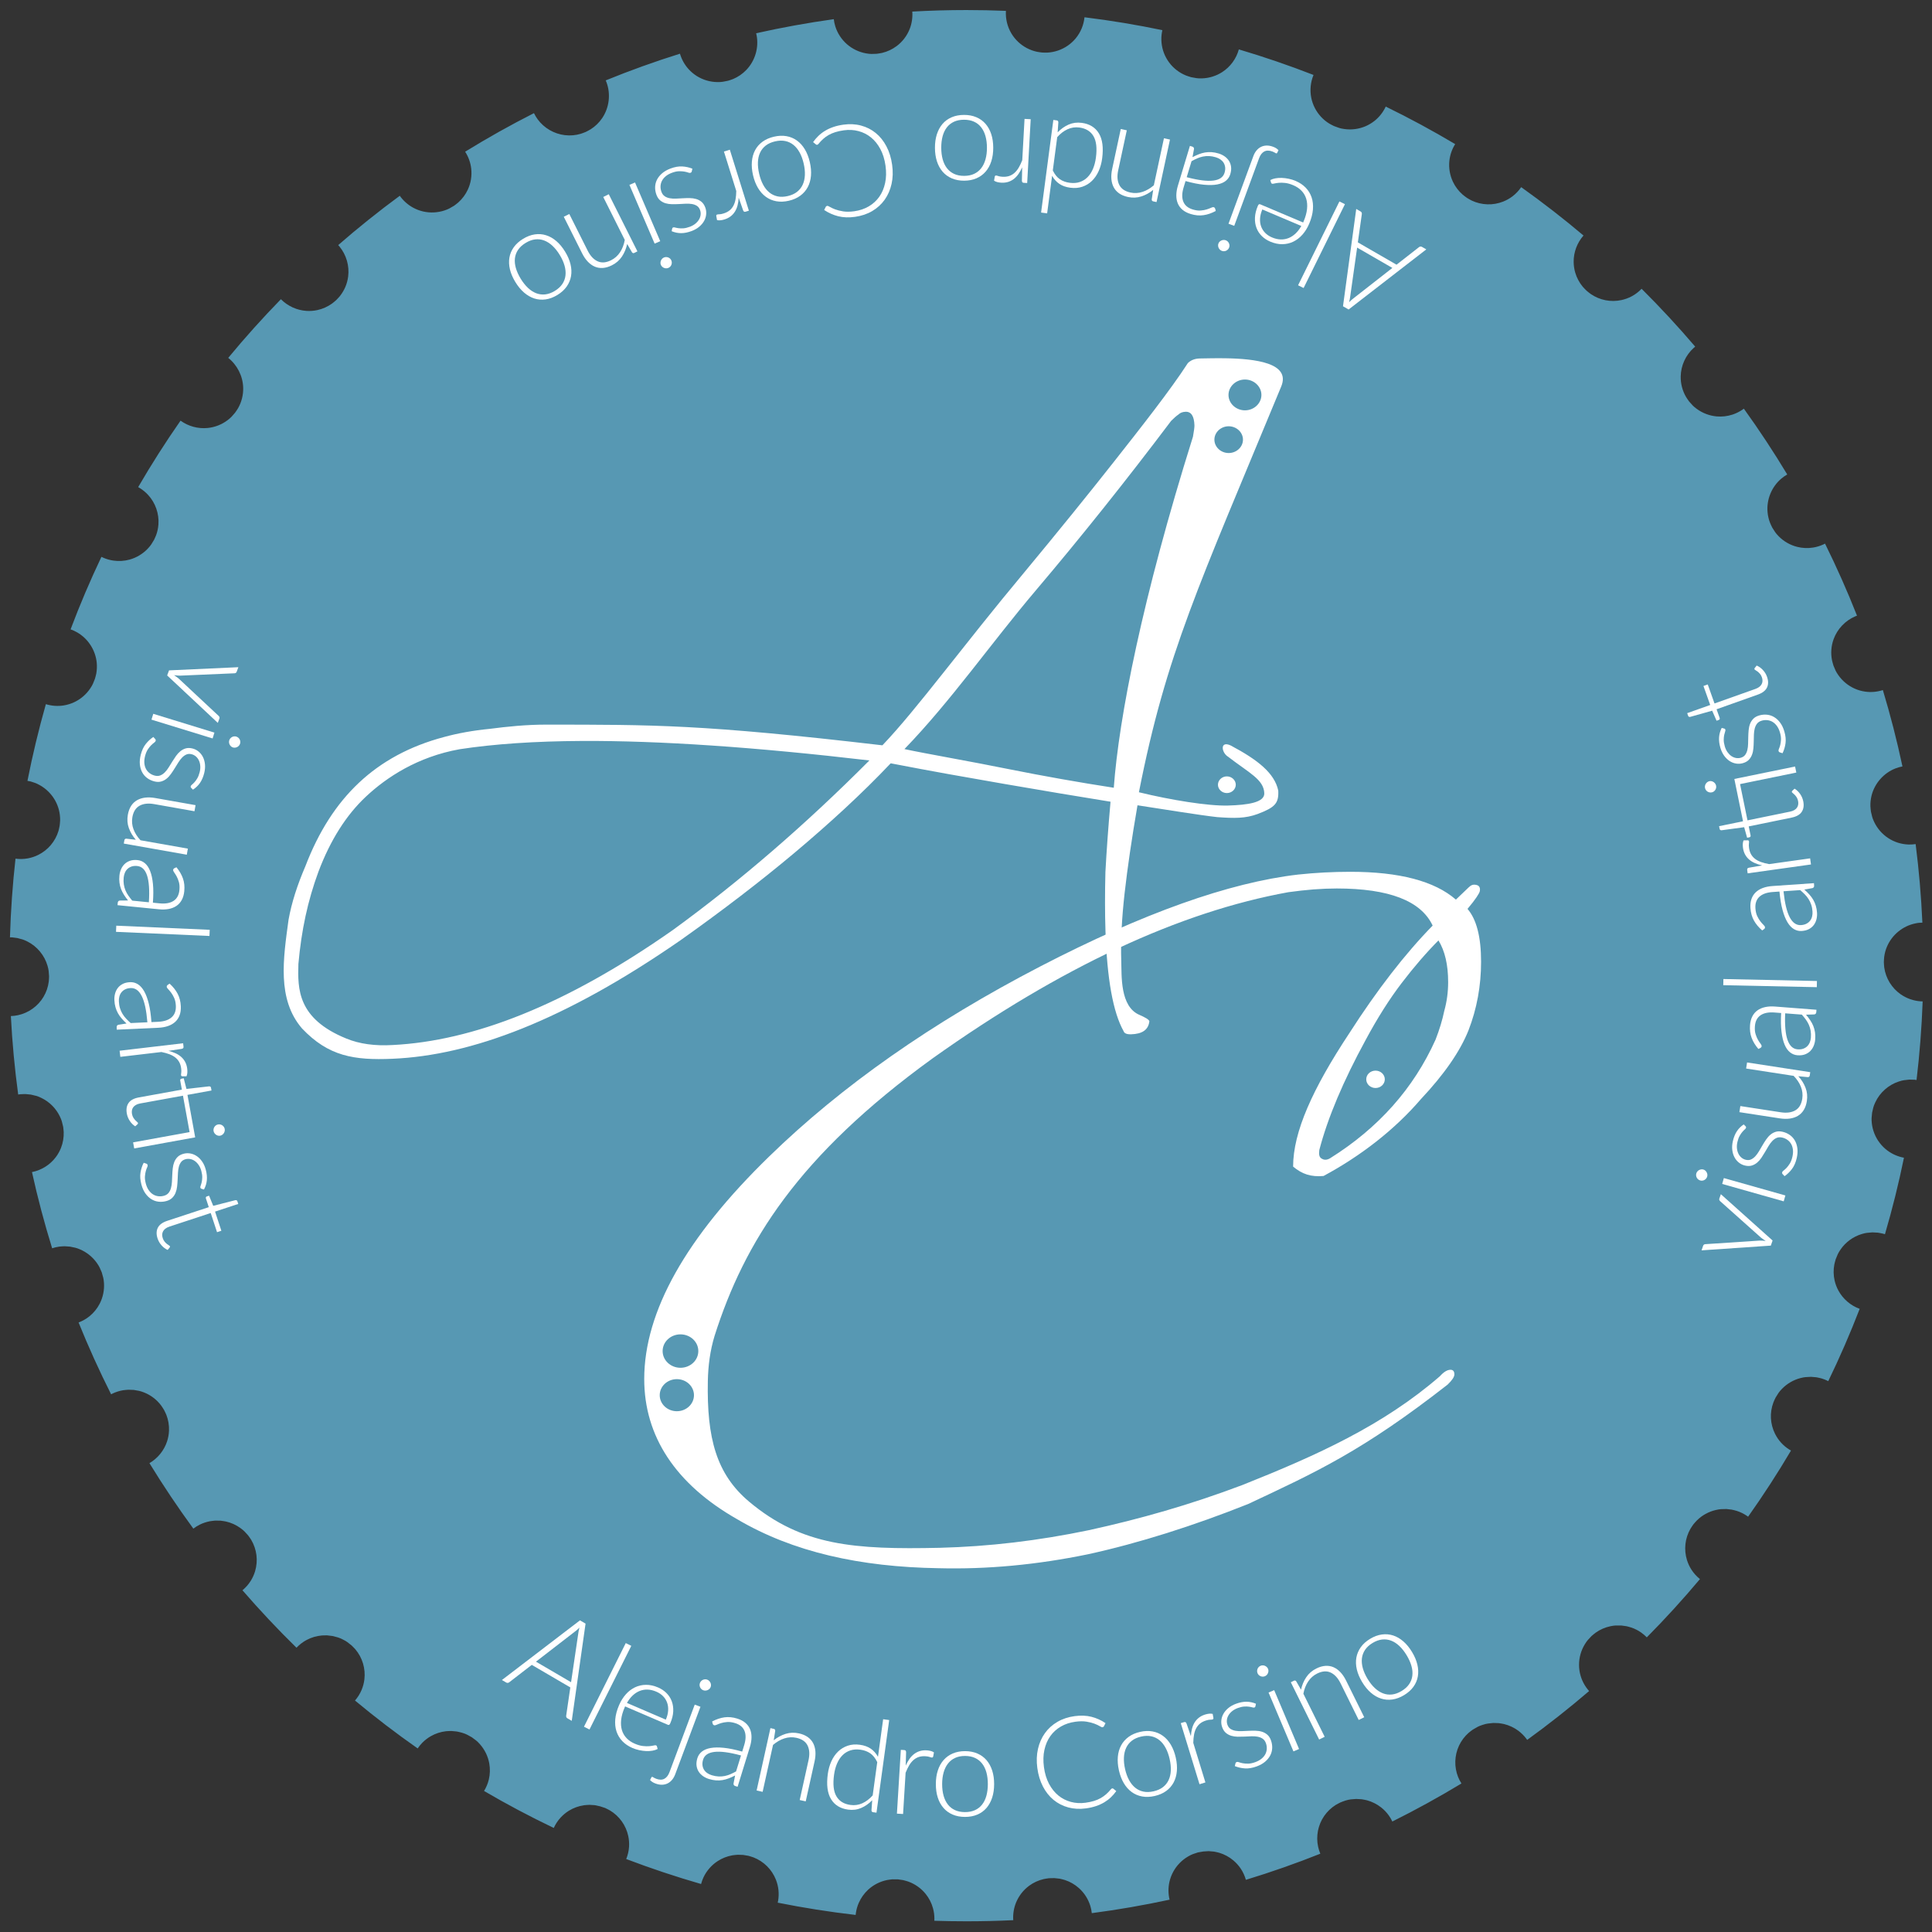 <?xml version="1.0" encoding="UTF-8" standalone="no"?>
<!DOCTYPE svg PUBLIC "-//W3C//DTD SVG 1.1//EN" "http://www.w3.org/Graphics/SVG/1.1/DTD/svg11.dtd">
<svg width="100%" height="100%" viewBox="0 0 485 485" version="1.1" xmlns="http://www.w3.org/2000/svg" xmlns:xlink="http://www.w3.org/1999/xlink" xml:space="preserve" style="fill-rule:evenodd;clip-rule:evenodd;stroke-linejoin:round;stroke-miterlimit:1.414;">
    <rect x="0" y="0" width="485" height="485" fill="#333333" stroke="none"/>
    <g transform="matrix(1,0,0,1,-1608.02,-393.416)">
        <g id="Logo-Stamp" transform="matrix(0.936,-5.90875e-17,-2.27049e-14,1.676,1614.8,1239.74)">
            <g id="Disc" transform="matrix(4.348,1.5327e-16,5.88954e-14,2.427,-8.919,-505.883)">
                <g transform="matrix(1.217,1.68056e-19,1.68056e-19,1.216,-3.894,-3.866)">
                    <path d="M49.755,4.077C50.663,4.026 51.579,4 52.5,4C53.17,4 53.837,4.014 54.501,4.041C54.477,4.437 54.571,4.839 54.776,5.183C54.869,5.34 54.983,5.483 55.115,5.609C55.379,5.861 55.711,6.038 56.067,6.116C56.156,6.136 56.247,6.143 56.337,6.156L56.338,6.156C56.429,6.157 56.52,6.165 56.611,6.159C56.975,6.138 57.331,6.016 57.631,5.809C57.782,5.706 57.917,5.582 58.034,5.442C58.288,5.136 58.444,4.758 58.484,4.366C59.817,4.531 61.133,4.749 62.43,5.02L62.412,5.109C62.379,5.288 62.371,5.471 62.388,5.653C62.405,5.834 62.446,6.013 62.511,6.183C62.577,6.354 62.665,6.514 62.774,6.661C62.991,6.954 63.289,7.184 63.627,7.321C63.711,7.355 63.8,7.378 63.886,7.406L63.887,7.407C64.125,7.45 64.184,7.473 64.428,7.468C64.793,7.459 65.153,7.348 65.46,7.151C65.874,6.886 66.178,6.469 66.307,5.997C67.592,6.378 68.854,6.812 70.092,7.294C69.942,7.657 69.899,8.063 69.978,8.454C70.014,8.633 70.074,8.806 70.157,8.968C70.323,9.293 70.578,9.57 70.889,9.761C70.967,9.809 71.05,9.846 71.131,9.888L71.131,9.888C71.358,9.971 71.414,10.004 71.655,10.038C72.016,10.09 72.389,10.041 72.725,9.898C72.892,9.826 73.049,9.732 73.192,9.618C73.432,9.424 73.624,9.176 73.752,8.899C74.954,9.486 76.128,10.122 77.271,10.804C77.111,11.06 77.008,11.353 76.977,11.659C76.958,11.841 76.965,12.024 76.996,12.203C77.027,12.383 77.083,12.558 77.161,12.722C77.279,12.969 77.448,13.191 77.654,13.37C77.723,13.43 77.799,13.48 77.872,13.535L77.872,13.535C77.951,13.58 78.028,13.63 78.11,13.669C78.357,13.786 78.628,13.851 78.901,13.86C79.174,13.869 79.449,13.822 79.703,13.721C79.872,13.654 80.032,13.564 80.177,13.454C80.349,13.323 80.498,13.165 80.617,12.988C81.704,13.763 82.758,14.582 83.776,15.443C83.453,15.81 83.271,16.293 83.277,16.785C83.279,16.968 83.305,17.149 83.356,17.324C83.433,17.587 83.564,17.832 83.738,18.043C83.797,18.113 83.864,18.174 83.927,18.24L83.927,18.24C83.998,18.297 84.066,18.359 84.141,18.41C84.366,18.566 84.622,18.674 84.891,18.727C85.159,18.78 85.437,18.777 85.704,18.718C85.882,18.679 86.054,18.616 86.216,18.53C86.405,18.43 86.575,18.299 86.721,18.146C87.666,19.087 88.572,20.066 89.437,21.082C89.413,21.102 89.389,21.122 89.366,21.143C88.957,21.51 88.713,22.041 88.703,22.591C88.699,22.774 88.72,22.956 88.766,23.132C88.812,23.309 88.881,23.478 88.973,23.636C89.019,23.715 89.075,23.787 89.126,23.862L89.126,23.863C89.288,24.043 89.321,24.098 89.517,24.242C89.811,24.458 90.163,24.591 90.526,24.624C90.799,24.648 91.075,24.615 91.335,24.529C91.508,24.471 91.672,24.39 91.823,24.288L91.903,24.231C92.68,25.311 93.414,26.426 94.102,27.57C93.994,27.632 93.893,27.703 93.799,27.783C93.309,28.201 93.046,28.846 93.105,29.487C93.121,29.669 93.163,29.847 93.228,30.018C93.26,30.103 93.304,30.183 93.342,30.266L93.342,30.266C93.473,30.47 93.496,30.529 93.666,30.704C93.921,30.965 94.247,31.153 94.601,31.243C94.866,31.311 95.144,31.324 95.414,31.28C95.594,31.251 95.769,31.198 95.935,31.121L96.018,31.08C96.607,32.272 97.148,33.491 97.638,34.736C97.607,34.747 97.577,34.759 97.547,34.772C97.041,34.989 96.64,35.414 96.452,35.931C96.39,36.102 96.352,36.282 96.339,36.463C96.325,36.645 96.337,36.828 96.373,37.007C96.391,37.096 96.421,37.183 96.445,37.27L96.445,37.271C96.54,37.493 96.553,37.556 96.693,37.756C96.902,38.055 97.192,38.294 97.526,38.441C97.693,38.515 97.869,38.566 98.05,38.591C98.352,38.635 98.661,38.606 98.949,38.513C99.332,39.783 99.663,41.076 99.942,42.388C99.822,42.41 99.704,42.444 99.589,42.489C98.989,42.723 98.53,43.247 98.375,43.872C98.332,44.049 98.312,44.231 98.318,44.414C98.321,44.505 98.336,44.595 98.345,44.685L98.345,44.686C98.402,44.921 98.404,44.985 98.508,45.205C98.664,45.535 98.91,45.82 99.215,46.021C99.367,46.122 99.532,46.201 99.706,46.257C99.88,46.312 100.06,46.344 100.242,46.351C100.366,46.355 100.489,46.348 100.61,46.329C100.778,47.643 100.892,48.973 100.952,50.317C100.835,50.317 100.754,50.321 100.586,50.357C99.956,50.49 99.417,50.931 99.162,51.523C99.09,51.69 99.041,51.867 99.017,52.048C99.005,52.138 99.005,52.229 98.999,52.32L98.999,52.32C99.006,52.411 99.006,52.502 99.019,52.593C99.057,52.863 99.151,53.125 99.294,53.359C99.437,53.592 99.627,53.795 99.851,53.952C100.001,54.056 100.164,54.14 100.336,54.201C100.508,54.261 100.687,54.298 100.869,54.31L100.966,54.314C100.917,55.658 100.813,56.989 100.656,58.303L100.563,58.289C100.473,58.287 100.382,58.285 100.291,58.282C100.05,58.309 99.986,58.304 99.755,58.38C99.232,58.551 98.795,58.94 98.564,59.439C98.461,59.66 98.459,59.724 98.404,59.959L98.404,59.96C98.381,60.201 98.363,60.262 98.39,60.504C98.431,60.867 98.572,61.216 98.796,61.504C98.907,61.649 99.038,61.777 99.185,61.886C99.432,62.069 99.718,62.192 100.018,62.247C99.75,63.561 99.428,64.856 99.055,66.129C99.023,66.119 98.991,66.109 98.959,66.101C98.871,66.078 98.78,66.067 98.691,66.05C98.6,66.046 98.509,66.041 98.418,66.036C98.177,66.057 98.113,66.05 97.88,66.12C97.442,66.252 97.056,66.534 96.8,66.912C96.663,67.114 96.65,67.177 96.558,67.4L96.558,67.401C96.535,67.489 96.506,67.576 96.489,67.665C96.438,67.934 96.443,68.212 96.503,68.479C96.544,68.657 96.608,68.828 96.695,68.988C96.928,69.418 97.317,69.751 97.774,69.917C97.293,71.165 96.761,72.389 96.182,73.585C96.074,73.53 95.962,73.485 95.846,73.45C95.759,73.424 95.668,73.41 95.579,73.39C95.489,73.383 95.398,73.375 95.307,73.367C95.066,73.38 95.002,73.371 94.767,73.432C94.414,73.525 94.089,73.715 93.835,73.977C93.666,74.153 93.643,74.213 93.514,74.417L93.514,74.417C93.476,74.5 93.433,74.581 93.401,74.666C93.305,74.922 93.262,75.197 93.276,75.47C93.29,75.743 93.361,76.013 93.483,76.257C93.564,76.421 93.667,76.572 93.789,76.708C93.912,76.843 94.052,76.961 94.206,77.058L94.292,77.11C93.613,78.26 92.888,79.38 92.119,80.466C92.094,80.447 92.068,80.429 92.042,80.412C91.89,80.31 91.725,80.23 91.552,80.174C91.465,80.145 91.375,80.129 91.287,80.107C91.197,80.097 91.106,80.087 91.016,80.076C90.774,80.083 90.711,80.072 90.474,80.128C90.118,80.211 89.789,80.393 89.529,80.649C89.464,80.712 89.408,80.785 89.347,80.853L89.347,80.853C89.297,80.929 89.241,81.001 89.196,81.08C89.06,81.317 88.973,81.582 88.943,81.854C88.913,82.125 88.939,82.403 89.019,82.664C89.073,82.838 89.15,83.004 89.249,83.158C89.366,83.339 89.512,83.499 89.678,83.632C88.821,84.655 87.922,85.642 86.984,86.59C86.898,86.501 86.804,86.419 86.701,86.347C86.552,86.242 86.389,86.158 86.217,86.097C86.132,86.067 86.042,86.048 85.954,86.024C85.864,86.012 85.774,85.999 85.684,85.987C85.442,85.988 85.379,85.975 85.141,86.025C84.873,86.081 84.618,86.192 84.395,86.35C84.32,86.403 84.254,86.465 84.183,86.523L84.183,86.523C84.018,86.7 83.966,86.738 83.84,86.946C83.65,87.258 83.549,87.621 83.55,87.986C83.55,88.168 83.575,88.35 83.625,88.525C83.708,88.819 83.859,89.09 84.06,89.315C83.049,90.183 82.002,91.01 80.921,91.794C80.903,91.768 80.885,91.743 80.866,91.718C80.755,91.573 80.624,91.444 80.479,91.334C80.26,91.17 80.008,91.052 79.742,90.988C79.654,90.967 79.563,90.958 79.473,90.943C79.382,90.941 79.291,90.938 79.2,90.935C78.959,90.961 78.895,90.956 78.664,91.03C78.432,91.105 78.383,91.147 78.173,91.267L78.173,91.267C78.1,91.322 78.024,91.373 77.956,91.433C77.751,91.614 77.583,91.836 77.467,92.084C77.233,92.582 77.216,93.166 77.42,93.677C77.466,93.791 77.523,93.902 77.589,94.006C76.451,94.695 75.283,95.34 74.087,95.936C74.035,95.824 73.972,95.718 73.899,95.617C73.792,95.47 73.665,95.337 73.523,95.224C73.308,95.054 73.06,94.929 72.796,94.858C72.708,94.835 72.617,94.823 72.528,94.806C72.437,94.801 72.346,94.796 72.255,94.791C72.014,94.81 71.95,94.803 71.716,94.871C71.629,94.897 71.546,94.934 71.46,94.966L71.46,94.966C71.38,95.009 71.296,95.046 71.219,95.094C70.987,95.239 70.786,95.432 70.631,95.657C70.319,96.11 70.207,96.684 70.326,97.221C70.352,97.341 70.389,97.457 70.437,97.57C69.203,98.062 67.944,98.505 66.663,98.896C66.606,98.69 66.516,98.494 66.395,98.316C66.292,98.165 66.169,98.028 66.03,97.911C65.821,97.734 65.576,97.602 65.314,97.523C65.227,97.497 65.137,97.483 65.048,97.463C64.957,97.455 64.867,97.447 64.776,97.44C64.504,97.453 64.504,97.453 64.235,97.504L64.235,97.504C64.006,97.581 63.942,97.589 63.732,97.712C63.416,97.896 63.155,98.166 62.981,98.487C62.894,98.648 62.83,98.819 62.789,98.997C62.722,99.296 62.725,99.607 62.796,99.903C61.5,100.183 60.185,100.412 58.854,100.587C58.841,100.463 58.816,100.34 58.78,100.221C58.726,100.046 58.649,99.88 58.551,99.726C58.453,99.573 58.334,99.434 58.197,99.312C57.993,99.13 57.752,98.991 57.492,98.906C57.406,98.877 57.316,98.861 57.228,98.838C57.137,98.828 57.047,98.818 56.956,98.808L56.684,98.814L56.683,98.814C56.593,98.829 56.502,98.837 56.414,98.858C56.147,98.92 55.895,99.036 55.675,99.199C55.529,99.308 55.398,99.436 55.286,99.58C55.174,99.725 55.083,99.883 55.014,100.052C54.899,100.335 54.852,100.641 54.873,100.943C54.087,100.981 53.296,101 52.5,101C51.956,101 51.413,100.991 50.873,100.973L50.876,100.875C50.877,100.693 50.853,100.511 50.804,100.335C50.732,100.072 50.605,99.824 50.433,99.611C50.204,99.327 49.898,99.109 49.554,98.985C49.469,98.954 49.379,98.935 49.292,98.91L49.022,98.871L49.021,98.871C48.93,98.871 48.839,98.871 48.748,98.87C48.658,98.882 48.567,98.888 48.478,98.906C48.12,98.979 47.785,99.15 47.517,99.398C47.317,99.584 47.155,99.811 47.045,100.061C46.972,100.228 46.921,100.404 46.896,100.585C46.891,100.616 46.888,100.647 46.885,100.678C45.551,100.524 44.234,100.315 42.935,100.055L42.955,99.957C42.985,99.777 42.991,99.594 42.972,99.412C42.953,99.231 42.909,99.053 42.841,98.883C42.74,98.629 42.587,98.397 42.393,98.204C42.199,98.011 41.966,97.859 41.712,97.759C41.627,97.726 41.538,97.705 41.451,97.677L41.451,97.677L41.182,97.632C41.091,97.629 41,97.626 40.909,97.623C40.818,97.633 40.727,97.636 40.637,97.652C40.368,97.699 40.109,97.802 39.881,97.952C39.729,98.053 39.591,98.173 39.472,98.311C39.352,98.449 39.252,98.602 39.174,98.767C39.122,98.877 39.081,98.991 39.051,99.108C37.763,98.736 36.497,98.313 35.256,97.84C35.337,97.642 35.386,97.43 35.4,97.214C35.411,97.032 35.397,96.849 35.359,96.671C35.302,96.403 35.189,96.149 35.03,95.926C34.871,95.704 34.667,95.515 34.432,95.374C34.354,95.328 34.27,95.292 34.189,95.25L34.189,95.25C33.931,95.16 33.931,95.16 33.663,95.107C33.572,95.101 33.481,95.095 33.391,95.09C33.3,95.097 33.209,95.097 33.118,95.11C32.848,95.149 32.586,95.244 32.353,95.387C32.198,95.483 32.057,95.6 31.933,95.734C31.788,95.891 31.671,96.071 31.584,96.263C30.378,95.685 29.199,95.059 28.05,94.386C28.161,94.206 28.244,94.009 28.293,93.801C28.356,93.535 28.363,93.257 28.315,92.988C28.25,92.628 28.086,92.29 27.844,92.016C27.683,91.834 27.625,91.806 27.431,91.661L27.431,91.661C27.219,91.544 27.17,91.503 26.937,91.431C26.85,91.404 26.76,91.389 26.672,91.368C26.581,91.359 26.491,91.351 26.4,91.342C26.309,91.346 26.218,91.343 26.127,91.353C25.855,91.383 25.591,91.469 25.353,91.605C25.195,91.696 25.05,91.807 24.922,91.937C24.834,92.027 24.755,92.124 24.686,92.227C23.593,91.46 22.533,90.649 21.509,89.796C21.649,89.635 21.764,89.452 21.846,89.253C21.916,89.085 21.963,88.908 21.985,88.726C22.018,88.455 21.994,88.178 21.916,87.916C21.838,87.654 21.706,87.408 21.53,87.199C21.471,87.13 21.403,87.068 21.34,87.003L21.34,87.003C21.15,86.853 21.108,86.804 20.89,86.696C20.672,86.587 20.607,86.583 20.373,86.522C20.283,86.511 20.193,86.5 20.102,86.489C20.012,86.491 19.92,86.486 19.83,86.494C19.557,86.517 19.29,86.596 19.05,86.726C18.86,86.828 18.69,86.961 18.544,87.116C17.592,86.182 16.678,85.209 15.805,84.2C15.968,84.065 16.11,83.905 16.223,83.724C16.32,83.57 16.395,83.403 16.447,83.228C16.524,82.966 16.547,82.688 16.514,82.417C16.48,82.145 16.391,81.882 16.252,81.646C16.206,81.568 16.149,81.496 16.097,81.421L16.097,81.421C15.935,81.242 15.901,81.187 15.704,81.044C15.483,80.883 15.229,80.768 14.962,80.709C14.874,80.689 14.782,80.682 14.692,80.668C14.602,80.667 14.511,80.666 14.42,80.664C14.329,80.676 14.238,80.681 14.149,80.698C13.97,80.733 13.796,80.791 13.633,80.873C13.521,80.929 13.415,80.996 13.316,81.072C12.531,79.997 11.788,78.888 11.091,77.748C11.513,77.502 11.836,77.103 11.987,76.636C12.043,76.463 12.075,76.282 12.082,76.1C12.093,75.827 12.047,75.552 11.948,75.297C11.915,75.213 11.871,75.133 11.832,75.05L11.832,75.05C11.782,74.974 11.738,74.894 11.683,74.821C11.464,74.529 11.166,74.3 10.827,74.164C10.601,74.074 10.537,74.075 10.298,74.032C10.208,74.029 10.117,74.025 10.026,74.022C9.935,74.031 9.844,74.033 9.754,74.048C9.574,74.078 9.399,74.133 9.234,74.21C9.205,74.224 9.176,74.238 9.148,74.254C8.55,73.066 8,71.85 7.499,70.609C7.699,70.534 7.887,70.427 8.054,70.291C8.266,70.119 8.441,69.903 8.567,69.66C8.735,69.336 8.811,68.967 8.786,68.603C8.769,68.36 8.74,68.303 8.675,68.07L8.675,68.069C8.578,67.848 8.564,67.785 8.424,67.586C8.213,67.288 7.921,67.051 7.586,66.905C7.363,66.808 7.299,66.808 7.062,66.759C6.971,66.752 6.88,66.746 6.789,66.74C6.699,66.746 6.607,66.746 6.517,66.759C6.395,66.776 6.276,66.804 6.159,66.843C5.767,65.575 5.425,64.286 5.137,62.976C5.615,62.881 6.05,62.61 6.344,62.219C6.454,62.073 6.543,61.913 6.609,61.744C6.709,61.489 6.755,61.214 6.745,60.941C6.742,60.85 6.726,60.76 6.717,60.67L6.716,60.669C6.658,60.434 6.655,60.37 6.55,60.151C6.353,59.738 6.013,59.401 5.6,59.206C5.38,59.102 5.316,59.1 5.08,59.043C4.99,59.034 4.899,59.025 4.809,59.016C4.718,59.02 4.626,59.017 4.536,59.026C4.503,59.03 4.471,59.034 4.438,59.039C4.261,57.728 4.136,56.4 4.067,55.058C4.188,55.054 4.31,55.039 4.429,55.013C4.966,54.896 5.441,54.555 5.722,54.082C5.862,53.847 5.953,53.584 5.987,53.313C5.999,53.222 5.998,53.131 6.003,53.04L6.003,53.04C5.984,52.799 5.992,52.735 5.924,52.501C5.77,51.973 5.397,51.523 4.907,51.274C4.689,51.164 4.625,51.16 4.392,51.097C4.301,51.085 4.211,51.074 4.121,51.062L4.021,51.062C4.06,49.717 4.155,48.385 4.302,47.069C4.511,47.097 4.725,47.093 4.935,47.053C5.114,47.019 5.288,46.961 5.451,46.88C5.696,46.759 5.916,46.587 6.092,46.378C6.268,46.169 6.401,45.925 6.48,45.663C6.506,45.576 6.52,45.485 6.54,45.396L6.54,45.396C6.548,45.305 6.562,45.215 6.564,45.124C6.567,44.942 6.545,44.76 6.499,44.583C6.337,43.96 5.871,43.442 5.268,43.216C5.106,43.155 5.027,43.138 4.908,43.12C5.167,41.803 5.479,40.505 5.841,39.228C6.133,39.318 6.444,39.341 6.748,39.292C6.928,39.262 7.103,39.209 7.269,39.132C7.6,38.979 7.886,38.734 8.089,38.431C8.225,38.229 8.237,38.166 8.328,37.941L8.328,37.941C8.351,37.853 8.379,37.766 8.396,37.677C8.428,37.497 8.436,37.314 8.42,37.132C8.36,36.491 7.984,35.905 7.426,35.584C7.32,35.523 7.209,35.472 7.094,35.431C7.565,34.179 8.087,32.951 8.657,31.751L8.746,31.793C8.913,31.867 9.089,31.917 9.27,31.942C9.54,31.981 9.818,31.963 10.082,31.891C10.434,31.794 10.756,31.6 11.007,31.334C11.174,31.157 11.196,31.097 11.323,30.891L11.323,30.89C11.36,30.807 11.402,30.726 11.433,30.641C11.495,30.469 11.533,30.29 11.546,30.108C11.586,29.559 11.393,29.007 11.019,28.604C10.896,28.47 10.754,28.354 10.599,28.258C10.573,28.242 10.546,28.227 10.519,28.212C11.19,27.057 11.906,25.931 12.667,24.839C13.061,25.125 13.555,25.26 14.042,25.211C14.405,25.175 14.756,25.038 15.047,24.818C15.242,24.671 15.274,24.616 15.433,24.434L15.433,24.433C15.484,24.357 15.539,24.285 15.584,24.206C15.674,24.047 15.741,23.876 15.785,23.699C15.828,23.522 15.848,23.34 15.842,23.158C15.823,22.572 15.54,22.016 15.084,21.653C15.933,20.624 16.824,19.631 17.754,18.676C18.098,19.024 18.566,19.239 19.056,19.269C19.238,19.28 19.421,19.266 19.599,19.228C19.867,19.17 20.121,19.057 20.343,18.898C20.417,18.845 20.484,18.782 20.554,18.724L20.554,18.724C20.616,18.657 20.682,18.594 20.739,18.523C20.853,18.381 20.947,18.223 21.019,18.056C21.09,17.888 21.138,17.711 21.162,17.53C21.233,16.985 21.071,16.423 20.72,15.999C20.701,15.975 20.68,15.951 20.659,15.928C21.663,15.052 22.704,14.217 23.779,13.426C23.954,13.673 24.183,13.88 24.451,14.027C24.611,14.115 24.782,14.18 24.96,14.222C25.315,14.304 25.691,14.287 26.038,14.173C26.269,14.097 26.318,14.055 26.527,13.934L26.528,13.934C26.599,13.878 26.675,13.827 26.743,13.766C26.947,13.585 27.113,13.361 27.228,13.113C27.305,12.947 27.358,12.772 27.387,12.592C27.416,12.412 27.42,12.229 27.4,12.047C27.365,11.74 27.258,11.446 27.092,11.189C28.225,10.491 29.388,9.837 30.58,9.232C30.633,9.342 30.696,9.447 30.768,9.546C31.094,9.99 31.599,10.284 32.145,10.349C32.416,10.382 32.694,10.358 32.956,10.279C33.043,10.253 33.126,10.215 33.211,10.183L33.211,10.183C33.292,10.139 33.375,10.102 33.452,10.053C33.683,9.907 33.883,9.713 34.036,9.487C34.398,8.954 34.48,8.262 34.254,7.659C34.242,7.629 34.23,7.599 34.217,7.57C35.447,7.068 36.703,6.615 37.98,6.215C38.065,6.506 38.215,6.778 38.422,7.004C38.545,7.139 38.685,7.256 38.84,7.353C39.15,7.546 39.511,7.652 39.876,7.656C40.119,7.659 40.179,7.634 40.416,7.588L40.417,7.588C40.503,7.559 40.591,7.535 40.675,7.5C40.927,7.394 41.156,7.236 41.345,7.038C41.791,6.572 41.986,5.904 41.863,5.272C41.856,5.24 41.849,5.209 41.841,5.177C43.135,4.887 44.447,4.648 45.777,4.463C45.79,4.586 45.816,4.707 45.853,4.826C45.907,5 45.985,5.166 46.085,5.319C46.184,5.472 46.304,5.611 46.441,5.731C46.715,5.972 47.054,6.135 47.414,6.199C47.653,6.241 47.716,6.227 47.958,6.22L47.958,6.219C48.048,6.204 48.139,6.195 48.227,6.174C48.493,6.111 48.745,5.992 48.964,5.828C49.11,5.718 49.24,5.589 49.351,5.444C49.461,5.3 49.552,5.14 49.62,4.971C49.733,4.686 49.778,4.379 49.755,4.077Z" style="fill:rgb(87,152,179);"/>
                </g>
                <g id="Text">
                    <g id="photography" transform="matrix(1,-0.017,0.017,1,-1.038,1.056)">
                        <g transform="matrix(0.017,-0.991,0.991,0.017,-2.109,121.278)">
                            <g>
                                <g transform="matrix(0.946,0.325,-0.325,0.946,38.42,-8.215)">
                                    <path d="M47.682,107.057L46.002,111.037L45.666,111.037L43.986,107.057L44.286,107.057C44.324,107.057 44.354,107.067 44.378,107.087C44.402,107.107 44.418,107.129 44.426,107.153L45.742,110.293C45.782,110.411 45.814,110.527 45.838,110.641C45.862,110.527 45.896,110.411 45.938,110.293L47.258,107.153C47.272,107.124 47.29,107.101 47.312,107.083C47.335,107.066 47.362,107.057 47.394,107.057L47.682,107.057Z" style="fill:white;fill-rule:nonzero;"/>
                                </g>
                                <g transform="matrix(0.962,0.272,-0.272,0.962,32.338,-8.722)">
                                    <path d="M48.717,108.331L48.717,112.311L48.337,112.311L48.337,108.331L48.717,108.331ZM48.881,106.959C48.881,107.007 48.871,107.052 48.851,107.093C48.831,107.134 48.805,107.171 48.773,107.203C48.741,107.235 48.703,107.26 48.661,107.279C48.618,107.298 48.573,107.307 48.525,107.307C48.477,107.307 48.431,107.298 48.389,107.279C48.346,107.26 48.309,107.235 48.277,107.203C48.245,107.171 48.219,107.134 48.201,107.093C48.182,107.052 48.173,107.007 48.173,106.959C48.173,106.911 48.182,106.865 48.201,106.821C48.219,106.777 48.245,106.739 48.277,106.707C48.309,106.675 48.346,106.65 48.389,106.631C48.431,106.612 48.477,106.603 48.525,106.603C48.573,106.603 48.618,106.612 48.661,106.631C48.703,106.65 48.741,106.675 48.773,106.707C48.805,106.739 48.831,106.777 48.851,106.821C48.871,106.865 48.881,106.911 48.881,106.959Z" style="fill:white;fill-rule:nonzero;"/>
                                </g>
                                <g transform="matrix(0.975,0.224,-0.224,0.975,26.573,-8.196)">
                                    <path d="M52.191,109.327C52.17,109.364 52.139,109.383 52.099,109.383C52.07,109.383 52.033,109.366 51.987,109.333C51.942,109.299 51.881,109.262 51.805,109.221C51.729,109.179 51.635,109.142 51.523,109.109C51.411,109.075 51.275,109.059 51.115,109.059C50.971,109.059 50.84,109.079 50.721,109.121C50.603,109.162 50.501,109.217 50.417,109.287C50.333,109.356 50.269,109.437 50.223,109.529C50.178,109.621 50.155,109.717 50.155,109.819C50.155,109.944 50.187,110.048 50.251,110.131C50.315,110.213 50.399,110.284 50.501,110.343C50.604,110.401 50.722,110.452 50.855,110.495C50.989,110.537 51.124,110.58 51.261,110.623C51.399,110.665 51.534,110.713 51.667,110.765C51.801,110.817 51.919,110.881 52.021,110.959C52.124,111.036 52.207,111.131 52.271,111.243C52.335,111.355 52.367,111.491 52.367,111.651C52.367,111.824 52.337,111.985 52.275,112.135C52.214,112.284 52.124,112.413 52.005,112.523C51.887,112.632 51.741,112.719 51.567,112.783C51.394,112.847 51.195,112.879 50.971,112.879C50.691,112.879 50.45,112.834 50.247,112.745C50.045,112.655 49.863,112.539 49.703,112.395L49.791,112.259C49.805,112.237 49.82,112.221 49.837,112.211C49.855,112.2 49.878,112.195 49.907,112.195C49.942,112.195 49.984,112.216 50.033,112.259C50.083,112.301 50.149,112.347 50.231,112.397C50.314,112.446 50.416,112.492 50.537,112.535C50.659,112.577 50.809,112.599 50.987,112.599C51.155,112.599 51.303,112.575 51.431,112.529C51.559,112.482 51.666,112.419 51.751,112.339C51.837,112.259 51.901,112.165 51.945,112.057C51.989,111.949 52.011,111.835 52.011,111.715C52.011,111.581 51.979,111.471 51.915,111.383C51.851,111.295 51.767,111.22 51.663,111.159C51.559,111.097 51.441,111.045 51.309,111.003C51.177,110.96 51.042,110.917 50.903,110.875C50.765,110.832 50.629,110.785 50.497,110.735C50.365,110.684 50.247,110.62 50.143,110.543C50.039,110.465 49.955,110.371 49.891,110.261C49.827,110.15 49.795,110.012 49.795,109.847C49.795,109.705 49.826,109.569 49.887,109.439C49.949,109.308 50.036,109.193 50.149,109.095C50.263,108.996 50.401,108.917 50.563,108.859C50.726,108.8 50.909,108.771 51.111,108.771C51.354,108.771 51.569,108.805 51.757,108.875C51.945,108.944 52.117,109.051 52.271,109.195L52.191,109.327Z" style="fill:white;fill-rule:nonzero;"/>
                                </g>
                                <g transform="matrix(0.988,0.152,-0.152,0.988,17.878,-6.683)">
                                    <path d="M56.396,109.613L56.396,113.593L56.184,113.593C56.118,113.593 56.079,113.559 56.068,113.489L56.032,112.897C55.848,113.127 55.636,113.311 55.394,113.449C55.153,113.588 54.884,113.657 54.588,113.657C54.367,113.657 54.174,113.623 54.008,113.553C53.843,113.484 53.706,113.384 53.596,113.253C53.487,113.123 53.404,112.965 53.348,112.781C53.292,112.597 53.264,112.389 53.264,112.157L53.264,109.613L53.648,109.613L53.648,112.157C53.648,112.531 53.734,112.823 53.904,113.035C54.075,113.247 54.335,113.353 54.684,113.353C54.943,113.353 55.185,113.287 55.41,113.155C55.636,113.023 55.836,112.84 56.012,112.605L56.012,109.613L56.396,109.613Z" style="fill:white;fill-rule:nonzero;"/>
                                </g>
                                <g transform="matrix(0.997,0.077,-0.077,0.997,8.938,-4.038)">
                                    <path d="M59.885,112.322C59.506,112.335 59.18,112.365 58.907,112.412C58.633,112.458 58.408,112.522 58.231,112.602C58.053,112.682 57.922,112.777 57.837,112.888C57.751,112.998 57.709,113.124 57.709,113.266C57.709,113.399 57.731,113.514 57.775,113.612C57.819,113.709 57.877,113.789 57.951,113.852C58.024,113.914 58.109,113.96 58.205,113.99C58.301,114.019 58.401,114.034 58.505,114.034C58.659,114.034 58.801,114.017 58.931,113.984C59.06,113.95 59.18,113.904 59.291,113.844C59.401,113.784 59.505,113.712 59.601,113.63C59.697,113.547 59.791,113.458 59.885,113.362L59.885,112.322ZM57.545,110.83C57.753,110.622 57.971,110.464 58.201,110.358C58.43,110.251 58.69,110.198 58.981,110.198C59.194,110.198 59.381,110.232 59.541,110.3C59.701,110.368 59.833,110.465 59.939,110.592C60.044,110.718 60.123,110.872 60.177,111.052C60.23,111.232 60.257,111.432 60.257,111.654L60.257,114.246L60.105,114.246C60.025,114.246 59.975,114.208 59.957,114.134L59.901,113.622C59.791,113.728 59.683,113.824 59.575,113.91C59.467,113.995 59.354,114.067 59.237,114.126C59.119,114.184 58.993,114.23 58.857,114.262C58.721,114.294 58.571,114.31 58.409,114.31C58.273,114.31 58.141,114.29 58.013,114.25C57.885,114.21 57.771,114.148 57.671,114.066C57.571,113.983 57.491,113.877 57.431,113.748C57.371,113.618 57.341,113.463 57.341,113.282C57.341,113.114 57.389,112.958 57.485,112.814C57.581,112.67 57.731,112.544 57.937,112.438C58.142,112.331 58.405,112.246 58.727,112.182C59.048,112.118 59.434,112.08 59.885,112.07L59.885,111.654C59.885,111.286 59.805,111.002 59.647,110.804C59.488,110.605 59.253,110.506 58.941,110.506C58.749,110.506 58.585,110.532 58.451,110.586C58.316,110.639 58.202,110.698 58.109,110.762C58.015,110.826 57.939,110.884 57.881,110.938C57.822,110.991 57.773,111.018 57.733,111.018C57.703,111.018 57.679,111.011 57.661,110.998C57.642,110.984 57.626,110.967 57.613,110.946L57.545,110.83Z" style="fill:white;fill-rule:nonzero;"/>
                                </g>
                                <g transform="matrix(1,0.021,-0.021,1,2.465,-1.277)">
                                    <rect x="61.563" y="108.69" width="0.384" height="5.82" style="fill:white;fill-rule:nonzero;"/>
                                </g>
                                <g transform="matrix(0.998,-0.069,0.069,0.998,-7.734,4.735)">
                                    <path d="M67.693,112.614C67.314,112.628 66.988,112.658 66.715,112.704C66.442,112.751 66.216,112.814 66.039,112.894C65.862,112.974 65.73,113.07 65.645,113.18C65.56,113.291 65.517,113.417 65.517,113.558C65.517,113.692 65.539,113.807 65.583,113.904C65.627,114.002 65.686,114.082 65.759,114.144C65.832,114.207 65.917,114.253 66.013,114.282C66.109,114.312 66.209,114.326 66.313,114.326C66.468,114.326 66.61,114.31 66.739,114.276C66.868,114.243 66.988,114.196 67.099,114.136C67.21,114.076 67.313,114.005 67.409,113.922C67.505,113.84 67.6,113.75 67.693,113.654L67.693,112.614ZM65.353,111.122C65.561,110.914 65.78,110.757 66.009,110.65C66.238,110.544 66.498,110.49 66.789,110.49C67.002,110.49 67.189,110.524 67.349,110.592C67.509,110.66 67.642,110.758 67.747,110.884C67.852,111.011 67.932,111.164 67.985,111.344C68.038,111.524 68.065,111.725 68.065,111.946L68.065,114.538L67.913,114.538C67.833,114.538 67.784,114.501 67.765,114.426L67.709,113.914C67.6,114.021 67.491,114.117 67.383,114.202C67.275,114.288 67.162,114.36 67.045,114.418C66.928,114.477 66.801,114.522 66.665,114.554C66.529,114.586 66.38,114.602 66.217,114.602C66.081,114.602 65.949,114.582 65.821,114.542C65.693,114.502 65.579,114.441 65.479,114.358C65.379,114.276 65.299,114.17 65.239,114.04C65.179,113.911 65.149,113.756 65.149,113.574C65.149,113.406 65.197,113.25 65.293,113.106C65.389,112.962 65.54,112.837 65.745,112.73C65.95,112.624 66.214,112.538 66.535,112.474C66.856,112.41 67.242,112.373 67.693,112.362L67.693,111.946C67.693,111.578 67.614,111.295 67.455,111.096C67.296,110.898 67.061,110.798 66.749,110.798C66.557,110.798 66.394,110.825 66.259,110.878C66.124,110.932 66.01,110.99 65.917,111.054C65.824,111.118 65.748,111.177 65.689,111.23C65.63,111.284 65.581,111.31 65.541,111.31C65.512,111.31 65.488,111.304 65.469,111.29C65.45,111.277 65.434,111.26 65.421,111.238L65.353,111.122Z" style="fill:white;fill-rule:nonzero;"/>
                                </g>
                                <g transform="matrix(0.99,-0.139,0.139,0.99,-15.251,10.683)">
                                    <path d="M69.689,111.238C69.75,111.076 69.82,110.931 69.899,110.804C69.978,110.678 70.068,110.57 70.171,110.482C70.274,110.394 70.388,110.327 70.515,110.28C70.642,110.234 70.782,110.21 70.937,110.21C71.02,110.21 71.101,110.218 71.181,110.232C71.261,110.247 71.332,110.273 71.393,110.31L71.361,110.574C71.348,110.617 71.322,110.638 71.285,110.638C71.253,110.638 71.204,110.629 71.139,110.61C71.074,110.592 70.988,110.582 70.881,110.582C70.726,110.582 70.59,110.606 70.471,110.652C70.352,110.699 70.246,110.769 70.151,110.862C70.056,110.956 69.974,111.071 69.903,111.208C69.832,111.346 69.768,111.504 69.709,111.682L69.709,114.258L69.325,114.258L69.325,110.278L69.529,110.278C69.574,110.278 69.606,110.288 69.625,110.306C69.644,110.325 69.656,110.357 69.661,110.402L69.689,111.238Z" style="fill:white;fill-rule:nonzero;"/>
                                </g>
                                <g transform="matrix(0.98,-0.201,0.201,0.98,-21.46,16.716)">
                                    <path d="M75.436,113.896L75.052,113.896L75.052,110.324L72.748,110.324L72.748,113.024C72.748,113.134 72.762,113.228 72.79,113.306C72.818,113.385 72.857,113.45 72.906,113.5C72.956,113.551 73.014,113.588 73.08,113.612C73.147,113.636 73.219,113.648 73.296,113.648C73.392,113.648 73.475,113.634 73.544,113.606C73.614,113.578 73.674,113.548 73.724,113.514C73.775,113.481 73.816,113.45 73.848,113.422C73.88,113.394 73.906,113.38 73.924,113.38C73.946,113.38 73.967,113.394 73.988,113.42L74.092,113.588C73.991,113.7 73.862,113.79 73.706,113.858C73.55,113.926 73.388,113.96 73.22,113.96C72.951,113.96 72.741,113.886 72.59,113.736C72.44,113.587 72.364,113.356 72.364,113.044L72.364,110.324L71.792,110.324C71.763,110.324 71.739,110.316 71.72,110.3C71.702,110.284 71.692,110.262 71.692,110.232L71.692,110.084L72.372,110.036L72.468,108.612C72.474,108.588 72.484,108.567 72.5,108.548C72.516,108.53 72.539,108.52 72.568,108.52L72.748,108.52L72.748,110.04L75.436,110.04L75.436,113.896ZM75.612,108.496C75.612,108.544 75.602,108.589 75.582,108.63C75.562,108.672 75.536,108.708 75.502,108.74C75.469,108.772 75.431,108.798 75.388,108.816C75.346,108.835 75.3,108.844 75.252,108.844C75.204,108.844 75.159,108.835 75.116,108.816C75.074,108.798 75.036,108.772 75.004,108.74C74.972,108.708 74.947,108.672 74.928,108.63C74.91,108.589 74.9,108.544 74.9,108.496C74.9,108.448 74.91,108.402 74.928,108.358C74.947,108.314 74.972,108.276 75.004,108.244C75.036,108.212 75.074,108.187 75.116,108.168C75.159,108.15 75.204,108.14 75.252,108.14C75.3,108.14 75.346,108.15 75.388,108.168C75.431,108.187 75.469,108.212 75.502,108.244C75.536,108.276 75.562,108.314 75.582,108.358C75.602,108.402 75.612,108.448 75.612,108.496Z" style="fill:white;fill-rule:nonzero;"/>
                                </g>
                                <g transform="matrix(0.96,-0.278,0.278,0.96,-28.424,25.622)">
                                    <path d="M78.879,109.439C78.858,109.477 78.827,109.495 78.787,109.495C78.758,109.495 78.721,109.479 78.675,109.445C78.63,109.412 78.569,109.375 78.493,109.333C78.417,109.292 78.323,109.255 78.211,109.221C78.099,109.188 77.963,109.171 77.803,109.171C77.659,109.171 77.528,109.192 77.409,109.233C77.291,109.275 77.189,109.33 77.105,109.399C77.021,109.469 76.957,109.549 76.911,109.641C76.866,109.733 76.843,109.83 76.843,109.931C76.843,110.057 76.875,110.161 76.939,110.243C77.003,110.326 77.087,110.397 77.189,110.455C77.292,110.514 77.41,110.565 77.543,110.607C77.677,110.65 77.812,110.693 77.949,110.735C78.087,110.778 78.222,110.825 78.355,110.877C78.489,110.929 78.607,110.994 78.709,111.071C78.812,111.149 78.895,111.243 78.959,111.355C79.023,111.467 79.055,111.603 79.055,111.763C79.055,111.937 79.025,112.098 78.963,112.247C78.902,112.397 78.812,112.526 78.693,112.635C78.575,112.745 78.429,112.831 78.255,112.895C78.082,112.959 77.883,112.991 77.659,112.991C77.379,112.991 77.138,112.947 76.935,112.857C76.733,112.768 76.551,112.651 76.391,112.507L76.479,112.371C76.493,112.35 76.508,112.334 76.525,112.323C76.543,112.313 76.566,112.307 76.595,112.307C76.63,112.307 76.672,112.329 76.721,112.371C76.771,112.414 76.837,112.46 76.919,112.509C77.002,112.559 77.104,112.605 77.225,112.647C77.347,112.69 77.497,112.711 77.675,112.711C77.843,112.711 77.991,112.688 78.119,112.641C78.247,112.595 78.354,112.531 78.439,112.451C78.525,112.371 78.589,112.277 78.633,112.169C78.677,112.061 78.699,111.947 78.699,111.827C78.699,111.694 78.667,111.583 78.603,111.495C78.539,111.407 78.455,111.333 78.351,111.271C78.247,111.21 78.129,111.158 77.997,111.115C77.865,111.073 77.73,111.03 77.591,110.987C77.453,110.945 77.317,110.898 77.185,110.847C77.053,110.797 76.935,110.733 76.831,110.655C76.727,110.578 76.643,110.484 76.579,110.373C76.515,110.263 76.483,110.125 76.483,109.959C76.483,109.818 76.514,109.682 76.575,109.551C76.637,109.421 76.724,109.306 76.837,109.207C76.951,109.109 77.089,109.03 77.251,108.971C77.414,108.913 77.597,108.883 77.799,108.883C78.042,108.883 78.257,108.918 78.445,108.987C78.633,109.057 78.805,109.163 78.959,109.307L78.879,109.439Z" style="fill:white;fill-rule:nonzero;"/>
                                </g>
                                <g transform="matrix(0.942,-0.335,0.335,0.942,-32.929,33.037)">
                                    <path d="M81.046,112.036C80.777,112.036 80.567,111.961 80.416,111.812C80.265,111.662 80.19,111.432 80.19,111.12L80.19,108.4L79.618,108.4C79.589,108.4 79.565,108.392 79.546,108.376C79.527,108.36 79.518,108.337 79.518,108.308L79.518,108.16L80.198,108.112L80.294,106.688C80.299,106.664 80.31,106.642 80.326,106.624C80.342,106.605 80.365,106.596 80.394,106.596L80.574,106.596L80.574,108.116L81.83,108.116L81.83,108.4L80.574,108.4L80.574,111.1C80.574,111.209 80.588,111.303 80.616,111.382C80.644,111.46 80.683,111.525 80.732,111.576C80.781,111.626 80.839,111.664 80.906,111.688C80.973,111.712 81.045,111.724 81.122,111.724C81.218,111.724 81.301,111.71 81.37,111.682C81.439,111.654 81.499,111.623 81.55,111.59C81.601,111.556 81.642,111.526 81.674,111.498C81.706,111.47 81.731,111.456 81.75,111.456C81.771,111.456 81.793,111.469 81.814,111.496L81.918,111.664C81.817,111.776 81.688,111.866 81.532,111.934C81.376,112.002 81.214,112.036 81.046,112.036Z" style="fill:white;fill-rule:nonzero;"/>
                                </g>
                            </g>
                        </g>
                        <g transform="matrix(-0.017,0.991,-0.991,-0.017,122.109,-1.278)">
                            <g>
                                <g transform="matrix(0.938,0.346,-0.346,0.938,40.932,-7.947)">
                                    <path d="M46.562,106.61L44.882,110.59L44.546,110.59L42.866,106.61L43.166,106.61C43.203,106.61 43.234,106.62 43.258,106.64C43.282,106.66 43.298,106.682 43.306,106.706L44.622,109.846C44.662,109.963 44.694,110.079 44.718,110.194C44.742,110.079 44.775,109.963 44.818,109.846L46.138,106.706C46.151,106.676 46.169,106.653 46.192,106.636C46.215,106.618 46.242,106.61 46.274,106.61L46.562,106.61Z" style="fill:white;fill-rule:nonzero;"/>
                                </g>
                                <g transform="matrix(0.956,0.294,-0.294,0.956,34.957,-8.719)">
                                    <path d="M47.569,107.971L47.569,111.951L47.189,111.951L47.189,107.971L47.569,107.971ZM47.733,106.599C47.733,106.647 47.723,106.692 47.703,106.733C47.683,106.774 47.657,106.811 47.625,106.843C47.593,106.875 47.555,106.9 47.513,106.919C47.47,106.938 47.425,106.947 47.377,106.947C47.329,106.947 47.283,106.938 47.241,106.919C47.198,106.9 47.161,106.875 47.129,106.843C47.097,106.811 47.071,106.774 47.053,106.733C47.034,106.692 47.025,106.647 47.025,106.599C47.025,106.551 47.034,106.505 47.053,106.461C47.071,106.417 47.097,106.379 47.129,106.347C47.161,106.315 47.198,106.29 47.241,106.271C47.283,106.252 47.329,106.243 47.377,106.243C47.425,106.243 47.47,106.252 47.513,106.271C47.555,106.29 47.593,106.315 47.625,106.347C47.657,106.379 47.683,106.417 47.703,106.461C47.723,106.505 47.733,106.551 47.733,106.599Z" style="fill:white;fill-rule:nonzero;"/>
                                </g>
                                <g transform="matrix(0.969,0.247,-0.247,0.969,29.249,-8.41)">
                                    <path d="M51.024,109.004C51.003,109.041 50.972,109.06 50.932,109.06C50.903,109.06 50.866,109.043 50.82,109.01C50.775,108.976 50.714,108.939 50.638,108.898C50.562,108.856 50.468,108.819 50.356,108.786C50.244,108.752 50.108,108.736 49.948,108.736C49.804,108.736 49.673,108.756 49.554,108.798C49.436,108.839 49.334,108.894 49.25,108.964C49.166,109.033 49.102,109.114 49.056,109.206C49.011,109.298 48.988,109.394 48.988,109.496C48.988,109.621 49.02,109.725 49.084,109.808C49.148,109.89 49.232,109.961 49.334,110.02C49.437,110.078 49.555,110.129 49.688,110.172C49.822,110.214 49.957,110.257 50.094,110.3C50.232,110.342 50.367,110.39 50.5,110.442C50.634,110.494 50.752,110.558 50.854,110.636C50.957,110.713 51.04,110.808 51.104,110.92C51.168,111.032 51.2,111.168 51.2,111.328C51.2,111.501 51.17,111.662 51.108,111.812C51.047,111.961 50.957,112.09 50.838,112.2C50.72,112.309 50.574,112.396 50.4,112.46C50.227,112.524 50.028,112.556 49.804,112.556C49.524,112.556 49.283,112.511 49.08,112.422C48.878,112.332 48.696,112.216 48.536,112.072L48.624,111.936C48.638,111.914 48.653,111.898 48.67,111.888C48.688,111.877 48.711,111.872 48.74,111.872C48.775,111.872 48.817,111.893 48.866,111.936C48.916,111.978 48.982,112.024 49.064,112.074C49.147,112.123 49.249,112.169 49.37,112.212C49.492,112.254 49.642,112.276 49.82,112.276C49.988,112.276 50.136,112.252 50.264,112.206C50.392,112.159 50.499,112.096 50.584,112.016C50.67,111.936 50.734,111.842 50.778,111.734C50.822,111.626 50.844,111.512 50.844,111.392C50.844,111.258 50.812,111.148 50.748,111.06C50.684,110.972 50.6,110.897 50.496,110.836C50.392,110.774 50.274,110.722 50.142,110.68C50.01,110.637 49.875,110.594 49.736,110.552C49.598,110.509 49.462,110.462 49.33,110.412C49.198,110.361 49.08,110.297 48.976,110.22C48.872,110.142 48.788,110.048 48.724,109.938C48.66,109.827 48.628,109.689 48.628,109.524C48.628,109.382 48.659,109.246 48.72,109.116C48.782,108.985 48.869,108.87 48.982,108.772C49.096,108.673 49.234,108.594 49.396,108.536C49.559,108.477 49.742,108.448 49.944,108.448C50.187,108.448 50.402,108.482 50.59,108.552C50.778,108.621 50.95,108.728 51.104,108.872L51.024,109.004Z" style="fill:white;fill-rule:nonzero;"/>
                                </g>
                                <g transform="matrix(0.985,0.174,-0.174,0.985,20.568,-7.243)">
                                    <path d="M55.218,109.368L55.218,113.348L55.006,113.348C54.939,113.348 54.901,113.313 54.89,113.244L54.854,112.652C54.67,112.881 54.457,113.065 54.216,113.204C53.975,113.343 53.706,113.412 53.41,113.412C53.189,113.412 52.995,113.377 52.83,113.308C52.665,113.239 52.527,113.139 52.418,113.008C52.309,112.877 52.226,112.72 52.17,112.536C52.114,112.352 52.086,112.144 52.086,111.912L52.086,109.368L52.47,109.368L52.47,111.912C52.47,112.285 52.555,112.578 52.726,112.79C52.897,113.002 53.157,113.108 53.506,113.108C53.765,113.108 54.007,113.042 54.232,112.91C54.457,112.778 54.658,112.595 54.834,112.36L54.834,109.368L55.218,109.368Z" style="fill:white;fill-rule:nonzero;"/>
                                </g>
                                <g transform="matrix(0.995,0.099,-0.099,0.995,11.594,-4.974)">
                                    <path d="M58.695,112.176C58.316,112.189 57.99,112.219 57.717,112.266C57.444,112.313 57.218,112.376 57.041,112.456C56.864,112.536 56.732,112.631 56.647,112.742C56.562,112.853 56.519,112.979 56.519,113.12C56.519,113.253 56.541,113.369 56.585,113.466C56.629,113.563 56.688,113.643 56.761,113.706C56.834,113.769 56.919,113.815 57.015,113.844C57.111,113.873 57.211,113.888 57.315,113.888C57.47,113.888 57.612,113.871 57.741,113.838C57.87,113.805 57.99,113.758 58.101,113.698C58.212,113.638 58.315,113.567 58.411,113.484C58.507,113.401 58.602,113.312 58.695,113.216L58.695,112.176ZM56.355,110.684C56.563,110.476 56.782,110.319 57.011,110.212C57.24,110.105 57.5,110.052 57.791,110.052C58.004,110.052 58.191,110.086 58.351,110.154C58.511,110.222 58.644,110.319 58.749,110.446C58.854,110.573 58.934,110.726 58.987,110.906C59.04,111.086 59.067,111.287 59.067,111.508L59.067,114.1L58.915,114.1C58.835,114.1 58.786,114.063 58.767,113.988L58.711,113.476C58.602,113.583 58.493,113.679 58.385,113.764C58.277,113.849 58.164,113.921 58.047,113.98C57.93,114.039 57.803,114.084 57.667,114.116C57.531,114.148 57.382,114.164 57.219,114.164C57.083,114.164 56.951,114.144 56.823,114.104C56.695,114.064 56.581,114.003 56.481,113.92C56.381,113.837 56.301,113.731 56.241,113.602C56.181,113.473 56.151,113.317 56.151,113.136C56.151,112.968 56.199,112.812 56.295,112.668C56.391,112.524 56.542,112.399 56.747,112.292C56.952,112.185 57.216,112.1 57.537,112.036C57.858,111.972 58.244,111.935 58.695,111.924L58.695,111.508C58.695,111.14 58.616,110.857 58.457,110.658C58.298,110.459 58.063,110.36 57.751,110.36C57.559,110.36 57.396,110.387 57.261,110.44C57.126,110.493 57.012,110.552 56.919,110.616C56.826,110.68 56.75,110.739 56.691,110.792C56.632,110.845 56.583,110.872 56.543,110.872C56.514,110.872 56.49,110.865 56.471,110.852C56.452,110.839 56.436,110.821 56.423,110.8L56.355,110.684Z" style="fill:white;fill-rule:nonzero;"/>
                                </g>
                                <g transform="matrix(0.999,0.044,-0.044,0.999,5.09,-2.513)">
                                    <rect x="60.353" y="108.631" width="0.384" height="5.82" style="fill:white;fill-rule:nonzero;"/>
                                </g>
                                <g transform="matrix(0.999,-0.046,0.046,0.999,-5.241,3.071)">
                                    <path d="M66.487,112.643C66.109,112.657 65.783,112.687 65.509,112.733C65.236,112.78 65.011,112.843 64.833,112.923C64.656,113.003 64.525,113.099 64.439,113.209C64.354,113.32 64.311,113.446 64.311,113.587C64.311,113.721 64.333,113.836 64.377,113.933C64.421,114.031 64.48,114.111 64.553,114.173C64.627,114.236 64.711,114.282 64.807,114.311C64.903,114.341 65.003,114.355 65.107,114.355C65.262,114.355 65.404,114.339 65.533,114.305C65.663,114.272 65.783,114.225 65.893,114.165C66.004,114.105 66.107,114.034 66.203,113.951C66.299,113.869 66.394,113.779 66.487,113.683L66.487,112.643ZM64.147,111.151C64.355,110.943 64.574,110.786 64.803,110.679C65.033,110.573 65.293,110.519 65.583,110.519C65.797,110.519 65.983,110.553 66.143,110.621C66.303,110.689 66.436,110.787 66.541,110.913C66.647,111.04 66.726,111.193 66.779,111.373C66.833,111.553 66.859,111.754 66.859,111.975L66.859,114.567L66.707,114.567C66.627,114.567 66.578,114.53 66.559,114.455L66.503,113.943C66.394,114.05 66.285,114.146 66.177,114.231C66.069,114.317 65.957,114.389 65.839,114.447C65.722,114.506 65.595,114.551 65.459,114.583C65.323,114.615 65.174,114.631 65.011,114.631C64.875,114.631 64.743,114.611 64.615,114.571C64.487,114.531 64.373,114.47 64.273,114.387C64.173,114.305 64.093,114.199 64.033,114.069C63.973,113.94 63.943,113.785 63.943,113.603C63.943,113.435 63.991,113.279 64.087,113.135C64.183,112.991 64.334,112.866 64.539,112.759C64.745,112.653 65.008,112.567 65.329,112.503C65.651,112.439 66.037,112.402 66.487,112.391L66.487,111.975C66.487,111.607 66.408,111.324 66.249,111.125C66.091,110.927 65.855,110.827 65.543,110.827C65.351,110.827 65.188,110.854 65.053,110.907C64.919,110.961 64.805,111.019 64.711,111.083C64.618,111.147 64.542,111.206 64.483,111.259C64.425,111.313 64.375,111.339 64.335,111.339C64.306,111.339 64.282,111.333 64.263,111.319C64.245,111.306 64.229,111.289 64.215,111.267L64.147,111.151Z" style="fill:white;fill-rule:nonzero;"/>
                                </g>
                                <g transform="matrix(0.993,-0.117,0.117,0.993,-12.903,8.669)">
                                    <path d="M68.494,111.354C68.556,111.191 68.626,111.047 68.704,110.92C68.783,110.793 68.874,110.686 68.976,110.598C69.079,110.51 69.194,110.443 69.32,110.396C69.447,110.349 69.588,110.326 69.742,110.326C69.825,110.326 69.906,110.333 69.986,110.348C70.066,110.363 70.137,110.389 70.198,110.426L70.166,110.69C70.153,110.733 70.128,110.754 70.09,110.754C70.058,110.754 70.01,110.745 69.944,110.726C69.879,110.707 69.793,110.698 69.686,110.698C69.532,110.698 69.395,110.721 69.276,110.768C69.158,110.815 69.051,110.885 68.956,110.978C68.862,111.071 68.779,111.187 68.708,111.324C68.638,111.461 68.573,111.619 68.514,111.798L68.514,114.374L68.13,114.374L68.13,110.394L68.334,110.394C68.38,110.394 68.412,110.403 68.43,110.422C68.449,110.441 68.461,110.473 68.466,110.518L68.494,111.354Z" style="fill:white;fill-rule:nonzero;"/>
                                </g>
                                <g transform="matrix(0.984,-0.179,0.179,0.984,-19.258,14.399)">
                                    <path d="M74.241,114.077L73.857,114.077L73.857,110.505L71.553,110.505L71.553,113.205C71.553,113.314 71.567,113.408 71.595,113.487C71.623,113.566 71.661,113.63 71.711,113.681C71.76,113.732 71.818,113.769 71.885,113.793C71.951,113.817 72.023,113.829 72.101,113.829C72.197,113.829 72.279,113.815 72.349,113.787C72.418,113.759 72.478,113.728 72.529,113.695C72.579,113.662 72.621,113.631 72.653,113.603C72.685,113.575 72.71,113.561 72.729,113.561C72.75,113.561 72.771,113.574 72.793,113.601L72.897,113.769C72.795,113.881 72.667,113.971 72.511,114.039C72.355,114.107 72.193,114.141 72.025,114.141C71.755,114.141 71.545,114.066 71.395,113.917C71.244,113.768 71.169,113.537 71.169,113.225L71.169,110.505L70.597,110.505C70.567,110.505 70.543,110.497 70.525,110.481C70.506,110.465 70.497,110.442 70.497,110.413L70.497,110.265L71.177,110.217L71.273,108.793C71.278,108.769 71.289,108.748 71.305,108.729C71.321,108.71 71.343,108.701 71.373,108.701L71.553,108.701L71.553,110.221L74.241,110.221L74.241,114.077ZM74.417,108.677C74.417,108.725 74.407,108.77 74.387,108.811C74.367,108.852 74.34,108.889 74.307,108.921C74.273,108.953 74.235,108.978 74.193,108.997C74.15,109.016 74.105,109.025 74.057,109.025C74.009,109.025 73.963,109.016 73.921,108.997C73.878,108.978 73.841,108.953 73.809,108.921C73.777,108.889 73.751,108.852 73.733,108.811C73.714,108.77 73.705,108.725 73.705,108.677C73.705,108.629 73.714,108.583 73.733,108.539C73.751,108.495 73.777,108.457 73.809,108.425C73.841,108.393 73.878,108.368 73.921,108.349C73.963,108.33 74.009,108.321 74.057,108.321C74.105,108.321 74.15,108.33 74.193,108.349C74.235,108.368 74.273,108.393 74.307,108.425C74.34,108.457 74.367,108.495 74.387,108.539C74.407,108.583 74.417,108.629 74.417,108.677Z" style="fill:white;fill-rule:nonzero;"/>
                                </g>
                                <g transform="matrix(0.967,-0.256,0.256,0.967,-26.505,22.958)">
                                    <path d="M77.708,109.724C77.687,109.761 77.656,109.78 77.616,109.78C77.587,109.78 77.549,109.763 77.504,109.73C77.459,109.697 77.398,109.659 77.322,109.618C77.246,109.577 77.152,109.539 77.04,109.506C76.928,109.473 76.792,109.456 76.632,109.456C76.488,109.456 76.357,109.477 76.238,109.518C76.119,109.559 76.018,109.615 75.934,109.684C75.85,109.753 75.785,109.834 75.74,109.926C75.695,110.018 75.672,110.115 75.672,110.216C75.672,110.341 75.704,110.445 75.768,110.528C75.832,110.611 75.915,110.681 76.018,110.74C76.121,110.799 76.239,110.849 76.372,110.892C76.505,110.935 76.641,110.977 76.778,111.02C76.915,111.063 77.051,111.11 77.184,111.162C77.317,111.214 77.435,111.279 77.538,111.356C77.641,111.433 77.724,111.528 77.788,111.64C77.852,111.752 77.884,111.888 77.884,112.048C77.884,112.221 77.853,112.383 77.792,112.532C77.731,112.681 77.641,112.811 77.522,112.92C77.403,113.029 77.257,113.116 77.084,113.18C76.911,113.244 76.712,113.276 76.488,113.276C76.208,113.276 75.967,113.231 75.764,113.142C75.561,113.053 75.38,112.936 75.22,112.792L75.308,112.656C75.321,112.635 75.337,112.619 75.354,112.608C75.371,112.597 75.395,112.592 75.424,112.592C75.459,112.592 75.501,112.613 75.55,112.656C75.599,112.699 75.665,112.745 75.748,112.794C75.831,112.843 75.933,112.889 76.054,112.932C76.175,112.975 76.325,112.996 76.504,112.996C76.672,112.996 76.82,112.973 76.948,112.926C77.076,112.879 77.183,112.816 77.268,112.736C77.353,112.656 77.418,112.562 77.462,112.454C77.506,112.346 77.528,112.232 77.528,112.112C77.528,111.979 77.496,111.868 77.432,111.78C77.368,111.692 77.284,111.617 77.18,111.556C77.076,111.495 76.958,111.443 76.826,111.4C76.694,111.357 76.559,111.315 76.42,111.272C76.281,111.229 76.146,111.183 76.014,111.132C75.882,111.081 75.764,111.017 75.66,110.94C75.556,110.863 75.472,110.769 75.408,110.658C75.344,110.547 75.312,110.409 75.312,110.244C75.312,110.103 75.343,109.967 75.404,109.836C75.465,109.705 75.553,109.591 75.666,109.492C75.779,109.393 75.917,109.315 76.08,109.256C76.243,109.197 76.425,109.168 76.628,109.168C76.871,109.168 77.086,109.203 77.274,109.272C77.462,109.341 77.633,109.448 77.788,109.592L77.708,109.724Z" style="fill:white;fill-rule:nonzero;"/>
                                </g>
                                <g transform="matrix(0.95,-0.313,0.313,0.95,-31.257,30.137)">
                                    <path d="M79.893,112.396C79.624,112.396 79.414,112.322 79.263,112.172C79.113,112.023 79.037,111.792 79.037,111.48L79.037,108.76L78.465,108.76C78.436,108.76 78.412,108.752 78.393,108.736C78.375,108.72 78.365,108.698 78.365,108.668L78.365,108.52L79.045,108.472L79.141,107.048C79.147,107.024 79.157,107.003 79.173,106.984C79.189,106.966 79.212,106.956 79.241,106.956L79.421,106.956L79.421,108.476L80.677,108.476L80.677,108.76L79.421,108.76L79.421,111.46C79.421,111.57 79.435,111.664 79.463,111.742C79.491,111.821 79.53,111.886 79.579,111.936C79.629,111.987 79.687,112.024 79.753,112.048C79.82,112.072 79.892,112.084 79.969,112.084C80.065,112.084 80.148,112.07 80.217,112.042C80.287,112.014 80.347,111.984 80.397,111.95C80.448,111.917 80.489,111.886 80.521,111.858C80.553,111.83 80.579,111.816 80.597,111.816C80.619,111.816 80.64,111.83 80.661,111.856L80.765,112.024C80.664,112.136 80.535,112.226 80.379,112.294C80.223,112.362 80.061,112.396 79.893,112.396Z" style="fill:white;fill-rule:nonzero;"/>
                                </g>
                            </g>
                        </g>
                    </g>
                    <g id="ale-cors">
                        <g transform="matrix(0.991,-8.85014e-17,0,0.991,-2.353,-1.03)">
                            <g>
                                <g transform="matrix(0.863,0.505,-0.505,0.863,58.131,-2.659)">
                                    <path d="M37.865,103.96L36.713,101.1C36.673,101.007 36.634,100.895 36.597,100.764C36.581,100.828 36.563,100.889 36.545,100.946C36.526,101.004 36.506,101.056 36.485,101.104L35.333,103.96L37.865,103.96ZM39.117,106.016L38.801,106.016C38.763,106.016 38.733,106.006 38.709,105.986C38.685,105.966 38.666,105.94 38.653,105.908L37.989,104.264L35.209,104.264L34.545,105.908C34.534,105.938 34.515,105.963 34.489,105.984C34.462,106.006 34.43,106.016 34.393,106.016L34.081,106.016L36.397,100.356L36.801,100.356L39.117,106.016Z" style="fill:white;fill-rule:nonzero;"/>
                                </g>
                                <g transform="matrix(0.895,0.447,-0.447,0.895,52.574,-5.762)">
                                    <rect x="39.196" y="102.777" width="0.384" height="5.82" style="fill:white;fill-rule:nonzero;"/>
                                </g>
                                <g transform="matrix(0.918,0.395,-0.395,0.918,46.532,-6.927)">
                                    <path d="M43.518,107.026C43.518,106.812 43.488,106.621 43.428,106.452C43.368,106.282 43.283,106.139 43.174,106.022C43.065,105.904 42.935,105.814 42.784,105.752C42.633,105.689 42.467,105.658 42.286,105.658C42.081,105.658 41.897,105.69 41.734,105.754C41.571,105.818 41.431,105.91 41.312,106.03C41.193,106.15 41.098,106.294 41.026,106.462C40.954,106.63 40.906,106.818 40.882,107.026L43.518,107.026ZM40.862,107.27L40.862,107.346C40.862,107.644 40.897,107.907 40.966,108.134C41.035,108.36 41.134,108.55 41.262,108.704C41.39,108.857 41.545,108.972 41.726,109.05C41.907,109.127 42.11,109.166 42.334,109.166C42.534,109.166 42.707,109.144 42.854,109.1C43.001,109.056 43.124,109.006 43.224,108.952C43.324,108.897 43.403,108.848 43.462,108.804C43.521,108.76 43.563,108.738 43.59,108.738C43.625,108.738 43.651,108.751 43.67,108.778L43.774,108.906C43.71,108.986 43.625,109.06 43.52,109.13C43.415,109.199 43.297,109.258 43.168,109.308C43.039,109.357 42.9,109.396 42.752,109.426C42.604,109.455 42.455,109.47 42.306,109.47C42.034,109.47 41.786,109.422 41.562,109.328C41.338,109.233 41.146,109.095 40.986,108.914C40.826,108.732 40.703,108.51 40.616,108.248C40.529,107.985 40.486,107.684 40.486,107.346C40.486,107.06 40.527,106.797 40.608,106.556C40.689,106.314 40.807,106.106 40.96,105.932C41.113,105.757 41.301,105.62 41.524,105.522C41.747,105.423 41.999,105.374 42.282,105.374C42.506,105.374 42.714,105.412 42.906,105.49C43.098,105.567 43.265,105.68 43.406,105.828C43.547,105.976 43.659,106.158 43.74,106.374C43.821,106.59 43.862,106.838 43.862,107.118C43.862,107.176 43.854,107.216 43.838,107.238C43.822,107.259 43.795,107.27 43.758,107.27L40.862,107.27Z" style="fill:white;fill-rule:nonzero;"/>
                                </g>
                                <g transform="matrix(0.937,0.35,-0.35,0.937,41.666,-8.35)">
                                    <path d="M45,107.054L45,111.542C45,111.68 44.98,111.808 44.94,111.926C44.9,112.043 44.841,112.145 44.762,112.232C44.684,112.318 44.585,112.386 44.466,112.436C44.348,112.485 44.208,112.51 44.048,112.51C43.971,112.51 43.902,112.503 43.84,112.49C43.779,112.476 43.719,112.455 43.66,112.426L43.68,112.234C43.688,112.21 43.699,112.196 43.712,112.192C43.726,112.188 43.744,112.188 43.766,112.192C43.789,112.196 43.818,112.201 43.852,112.208C43.887,112.214 43.931,112.218 43.984,112.218C44.2,112.218 44.36,112.159 44.464,112.042C44.568,111.924 44.62,111.758 44.62,111.542L44.62,107.054L45,107.054ZM45.164,105.682C45.164,105.73 45.154,105.774 45.134,105.816C45.114,105.857 45.088,105.894 45.054,105.926C45.021,105.958 44.983,105.983 44.94,106.002C44.898,106.02 44.852,106.03 44.804,106.03C44.756,106.03 44.711,106.02 44.668,106.002C44.626,105.983 44.588,105.958 44.556,105.926C44.524,105.894 44.499,105.857 44.48,105.816C44.462,105.774 44.452,105.73 44.452,105.682C44.452,105.634 44.462,105.588 44.48,105.544C44.499,105.5 44.524,105.462 44.556,105.43C44.588,105.398 44.626,105.372 44.668,105.354C44.711,105.335 44.756,105.326 44.804,105.326C44.852,105.326 44.898,105.335 44.94,105.354C44.983,105.372 45.021,105.398 45.054,105.43C45.088,105.462 45.114,105.5 45.134,105.544C45.154,105.588 45.164,105.634 45.164,105.682Z" style="fill:white;fill-rule:nonzero;"/>
                                </g>
                                <g transform="matrix(0.956,0.295,-0.295,0.956,34.928,-8.473)">
                                    <path d="M48.466,109.747C48.088,109.76 47.762,109.79 47.488,109.837C47.215,109.884 46.99,109.947 46.812,110.027C46.635,110.107 46.504,110.202 46.418,110.313C46.333,110.424 46.29,110.55 46.29,110.691C46.29,110.824 46.312,110.94 46.356,111.037C46.4,111.134 46.459,111.214 46.532,111.277C46.606,111.34 46.69,111.386 46.786,111.415C46.882,111.444 46.982,111.459 47.086,111.459C47.241,111.459 47.383,111.442 47.512,111.409C47.642,111.376 47.762,111.329 47.872,111.269C47.983,111.209 48.086,111.138 48.182,111.055C48.278,110.972 48.373,110.883 48.466,110.787L48.466,109.747ZM46.126,108.255C46.334,108.047 46.553,107.89 46.782,107.783C47.012,107.676 47.272,107.623 47.562,107.623C47.776,107.623 47.962,107.657 48.122,107.725C48.282,107.793 48.415,107.89 48.52,108.017C48.626,108.144 48.705,108.297 48.758,108.477C48.812,108.657 48.838,108.858 48.838,109.079L48.838,111.671L48.686,111.671C48.606,111.671 48.557,111.634 48.538,111.559L48.482,111.047C48.373,111.154 48.264,111.25 48.156,111.335C48.048,111.42 47.936,111.492 47.818,111.551C47.701,111.61 47.574,111.655 47.438,111.687C47.302,111.719 47.153,111.735 46.99,111.735C46.854,111.735 46.722,111.715 46.594,111.675C46.466,111.635 46.352,111.574 46.252,111.491C46.152,111.408 46.072,111.302 46.012,111.173C45.952,111.044 45.922,110.888 45.922,110.707C45.922,110.539 45.97,110.383 46.066,110.239C46.162,110.095 46.313,109.97 46.518,109.863C46.724,109.756 46.987,109.671 47.308,109.607C47.63,109.543 48.016,109.506 48.466,109.495L48.466,109.079C48.466,108.711 48.387,108.428 48.228,108.229C48.07,108.03 47.834,107.931 47.522,107.931C47.33,107.931 47.167,107.958 47.032,108.011C46.898,108.064 46.784,108.123 46.69,108.187C46.597,108.251 46.521,108.31 46.462,108.363C46.404,108.416 46.354,108.443 46.314,108.443C46.285,108.443 46.261,108.436 46.242,108.423C46.224,108.41 46.208,108.392 46.194,108.371L46.126,108.255Z" style="fill:white;fill-rule:nonzero;"/>
                                </g>
                                <g transform="matrix(0.976,0.216,-0.216,0.976,25.485,-7.973)">
                                    <path d="M50.304,109.534C50.488,109.305 50.7,109.121 50.942,108.982C51.183,108.844 51.452,108.774 51.748,108.774C51.966,108.774 52.159,108.809 52.326,108.878C52.492,108.948 52.63,109.048 52.74,109.178C52.849,109.309 52.932,109.466 52.988,109.65C53.044,109.834 53.072,110.042 53.072,110.274L53.072,112.818L52.688,112.818L52.688,110.274C52.688,109.901 52.602,109.608 52.432,109.396C52.261,109.184 52.001,109.078 51.652,109.078C51.393,109.078 51.151,109.144 50.926,109.276C50.7,109.408 50.5,109.592 50.324,109.826L50.324,112.818L49.94,112.818L49.94,108.838L50.152,108.838C50.218,108.838 50.257,108.872 50.268,108.938L50.304,109.534Z" style="fill:white;fill-rule:nonzero;"/>
                                </g>
                                <g transform="matrix(0.991,0.136,-0.136,0.991,15.973,-6.231)">
                                    <path d="M56.953,110.639C56.801,110.41 56.632,110.249 56.447,110.155C56.261,110.062 56.05,110.015 55.813,110.015C55.578,110.015 55.373,110.058 55.197,110.143C55.021,110.229 54.873,110.349 54.755,110.505C54.636,110.661 54.547,110.848 54.487,111.065C54.427,111.283 54.397,111.522 54.397,111.783C54.397,112.375 54.505,112.811 54.723,113.089C54.94,113.368 55.254,113.507 55.665,113.507C55.926,113.507 56.165,113.439 56.381,113.303C56.597,113.167 56.787,112.977 56.953,112.731L56.953,110.639ZM57.333,107.943L57.333,113.763L57.125,113.763C57.055,113.763 57.015,113.729 57.005,113.659L56.965,113.031C56.789,113.271 56.583,113.462 56.349,113.603C56.114,113.745 55.85,113.815 55.557,113.815C55.066,113.815 54.685,113.646 54.413,113.307C54.141,112.969 54.005,112.461 54.005,111.783C54.005,111.493 54.043,111.221 54.119,110.969C54.195,110.717 54.306,110.499 54.453,110.313C54.599,110.128 54.78,109.982 54.995,109.875C55.209,109.769 55.457,109.715 55.737,109.715C56.006,109.715 56.239,109.765 56.437,109.863C56.634,109.962 56.806,110.109 56.953,110.303L56.953,107.943L57.333,107.943Z" style="fill:white;fill-rule:nonzero;"/>
                                </g>
                                <g transform="matrix(0.998,0.061,-0.061,0.998,7.079,-3.32)">
                                    <path d="M58.968,111.319C59.03,111.156 59.1,111.012 59.178,110.885C59.257,110.758 59.348,110.651 59.45,110.563C59.553,110.475 59.668,110.408 59.794,110.361C59.921,110.314 60.062,110.291 60.216,110.291C60.299,110.291 60.38,110.298 60.46,110.313C60.54,110.328 60.611,110.354 60.672,110.391L60.64,110.655C60.627,110.698 60.602,110.719 60.564,110.719C60.532,110.719 60.484,110.71 60.418,110.691C60.353,110.672 60.267,110.663 60.16,110.663C60.006,110.663 59.869,110.686 59.75,110.733C59.632,110.78 59.525,110.85 59.43,110.943C59.336,111.036 59.253,111.152 59.182,111.289C59.112,111.426 59.047,111.584 58.988,111.763L58.988,114.339L58.604,114.339L58.604,110.359L58.808,110.359C58.854,110.359 58.886,110.368 58.904,110.387C58.923,110.406 58.935,110.438 58.94,110.483L58.968,111.319Z" style="fill:white;fill-rule:nonzero;"/>
                                </g>
                                <g transform="matrix(1,0.002,-0.002,1,0.273,-0.144)">
                                    <path d="M62.782,110.492C63.067,110.492 63.322,110.541 63.548,110.638C63.773,110.735 63.963,110.873 64.118,111.052C64.272,111.231 64.39,111.446 64.472,111.698C64.553,111.95 64.594,112.232 64.594,112.544C64.594,112.856 64.553,113.137 64.472,113.388C64.39,113.639 64.272,113.853 64.118,114.032C63.963,114.211 63.773,114.348 63.548,114.444C63.322,114.54 63.067,114.588 62.782,114.588C62.496,114.588 62.241,114.54 62.016,114.444C61.79,114.348 61.6,114.211 61.444,114.032C61.288,113.853 61.169,113.639 61.088,113.388C61.006,113.137 60.966,112.856 60.966,112.544C60.966,112.232 61.006,111.95 61.088,111.698C61.169,111.446 61.288,111.231 61.444,111.052C61.6,110.873 61.79,110.735 62.016,110.638C62.241,110.541 62.496,110.492 62.782,110.492ZM62.782,114.288C63.019,114.288 63.226,114.247 63.404,114.166C63.581,114.085 63.729,113.968 63.848,113.816C63.966,113.664 64.055,113.481 64.114,113.266C64.172,113.051 64.202,112.811 64.202,112.544C64.202,112.28 64.172,112.04 64.114,111.824C64.055,111.608 63.966,111.423 63.848,111.27C63.729,111.117 63.581,110.999 63.404,110.916C63.226,110.833 63.019,110.792 62.782,110.792C62.544,110.792 62.337,110.833 62.16,110.916C61.982,110.999 61.834,111.117 61.716,111.27C61.597,111.423 61.508,111.608 61.448,111.824C61.388,112.04 61.358,112.28 61.358,112.544C61.358,112.811 61.388,113.051 61.448,113.266C61.508,113.481 61.597,113.664 61.716,113.816C61.834,113.968 61.982,114.085 62.16,114.166C62.337,114.247 62.544,114.288 62.782,114.288Z" style="fill:white;fill-rule:nonzero;"/>
                                </g>
                                <g transform="matrix(0.991,-0.133,0.133,0.991,-14.572,9.914)">
                                    <path d="M72.118,113.493C72.145,113.493 72.167,113.502 72.186,113.521L72.346,113.693C72.229,113.818 72.101,113.931 71.964,114.031C71.827,114.131 71.676,114.216 71.512,114.287C71.348,114.357 71.168,114.412 70.972,114.451C70.776,114.489 70.561,114.509 70.326,114.509C69.934,114.509 69.575,114.44 69.248,114.303C68.921,114.165 68.641,113.971 68.406,113.719C68.171,113.467 67.989,113.162 67.86,112.805C67.731,112.447 67.666,112.05 67.666,111.613C67.666,111.183 67.733,110.791 67.866,110.437C67.999,110.082 68.186,109.777 68.426,109.523C68.666,109.268 68.954,109.071 69.29,108.931C69.626,108.791 69.997,108.721 70.402,108.721C70.789,108.721 71.131,108.781 71.43,108.901C71.729,109.021 72.001,109.19 72.246,109.409L72.122,109.589C72.101,109.621 72.067,109.637 72.022,109.637C71.99,109.637 71.938,109.607 71.866,109.549C71.794,109.49 71.694,109.425 71.566,109.355C71.438,109.284 71.279,109.219 71.088,109.161C70.897,109.102 70.669,109.073 70.402,109.073C70.061,109.073 69.748,109.131 69.464,109.249C69.18,109.366 68.936,109.534 68.732,109.753C68.528,109.971 68.369,110.238 68.254,110.553C68.139,110.867 68.082,111.221 68.082,111.613C68.082,112.013 68.14,112.37 68.256,112.685C68.372,112.999 68.531,113.265 68.734,113.483C68.937,113.7 69.176,113.867 69.452,113.983C69.728,114.099 70.026,114.157 70.346,114.157C70.549,114.157 70.729,114.143 70.888,114.117C71.047,114.09 71.193,114.05 71.326,113.997C71.459,113.943 71.583,113.878 71.698,113.801C71.813,113.723 71.926,113.633 72.038,113.529C72.051,113.518 72.065,113.509 72.078,113.503C72.091,113.496 72.105,113.493 72.118,113.493Z" style="fill:white;fill-rule:nonzero;"/>
                                </g>
                                <g transform="matrix(0.975,-0.221,0.221,0.975,-23.356,18.845)">
                                    <path d="M74.711,109.682C74.996,109.682 75.252,109.73 75.477,109.828C75.702,109.925 75.892,110.063 76.047,110.242C76.202,110.42 76.32,110.636 76.401,110.888C76.482,111.14 76.523,111.422 76.523,111.734C76.523,112.046 76.482,112.327 76.401,112.578C76.32,112.828 76.202,113.043 76.047,113.222C75.892,113.4 75.702,113.538 75.477,113.634C75.252,113.73 74.996,113.778 74.711,113.778C74.426,113.778 74.17,113.73 73.945,113.634C73.72,113.538 73.529,113.4 73.373,113.222C73.217,113.043 73.098,112.828 73.017,112.578C72.936,112.327 72.895,112.046 72.895,111.734C72.895,111.422 72.936,111.14 73.017,110.888C73.098,110.636 73.217,110.42 73.373,110.242C73.529,110.063 73.72,109.925 73.945,109.828C74.17,109.73 74.426,109.682 74.711,109.682ZM74.711,113.478C74.948,113.478 75.156,113.437 75.333,113.356C75.51,113.274 75.658,113.158 75.777,113.006C75.896,112.854 75.984,112.67 76.043,112.456C76.102,112.241 76.131,112 76.131,111.734C76.131,111.47 76.102,111.23 76.043,111.014C75.984,110.798 75.896,110.613 75.777,110.46C75.658,110.306 75.51,110.188 75.333,110.106C75.156,110.023 74.948,109.982 74.711,109.982C74.474,109.982 74.266,110.023 74.089,110.106C73.912,110.188 73.764,110.306 73.645,110.46C73.526,110.613 73.437,110.798 73.377,111.014C73.317,111.23 73.287,111.47 73.287,111.734C73.287,112 73.317,112.241 73.377,112.456C73.437,112.67 73.526,112.854 73.645,113.006C73.764,113.158 73.912,113.274 74.089,113.356C74.266,113.437 74.474,113.478 74.711,113.478Z" style="fill:white;fill-rule:nonzero;"/>
                                </g>
                                <g transform="matrix(0.956,-0.293,0.293,0.956,-29.671,27.475)">
                                    <path d="M77.842,109.7C77.904,109.537 77.974,109.393 78.052,109.266C78.131,109.139 78.222,109.032 78.324,108.944C78.427,108.856 78.542,108.789 78.668,108.742C78.795,108.695 78.936,108.672 79.09,108.672C79.173,108.672 79.254,108.679 79.334,108.694C79.414,108.709 79.485,108.735 79.546,108.772L79.514,109.036C79.501,109.079 79.476,109.1 79.438,109.1C79.406,109.1 79.358,109.091 79.292,109.072C79.227,109.053 79.141,109.044 79.034,109.044C78.88,109.044 78.743,109.067 78.624,109.114C78.506,109.161 78.399,109.231 78.304,109.324C78.21,109.417 78.127,109.533 78.056,109.67C77.986,109.807 77.921,109.965 77.862,110.144L77.862,112.72L77.478,112.72L77.478,108.74L77.682,108.74C77.728,108.74 77.76,108.749 77.778,108.768C77.797,108.787 77.809,108.819 77.814,108.864L77.842,109.7Z" style="fill:white;fill-rule:nonzero;"/>
                                </g>
                                <g transform="matrix(0.939,-0.343,0.343,0.939,-33.595,34.096)">
                                    <path d="M82.333,108.431C82.312,108.468 82.281,108.487 82.241,108.487C82.212,108.487 82.174,108.47 82.129,108.437C82.084,108.403 82.023,108.366 81.947,108.325C81.871,108.283 81.777,108.246 81.665,108.213C81.553,108.179 81.417,108.163 81.257,108.163C81.113,108.163 80.982,108.183 80.863,108.225C80.744,108.266 80.643,108.321 80.559,108.391C80.475,108.46 80.41,108.541 80.365,108.633C80.32,108.725 80.297,108.821 80.297,108.923C80.297,109.048 80.329,109.152 80.393,109.235C80.457,109.317 80.54,109.388 80.643,109.447C80.746,109.505 80.864,109.556 80.997,109.599C81.13,109.641 81.266,109.684 81.403,109.727C81.54,109.769 81.676,109.817 81.809,109.869C81.942,109.921 82.06,109.985 82.163,110.063C82.266,110.14 82.349,110.235 82.413,110.347C82.477,110.459 82.509,110.595 82.509,110.755C82.509,110.928 82.478,111.089 82.417,111.239C82.356,111.388 82.266,111.517 82.147,111.627C82.028,111.736 81.882,111.823 81.709,111.887C81.536,111.951 81.337,111.983 81.113,111.983C80.833,111.983 80.592,111.938 80.389,111.849C80.186,111.759 80.005,111.643 79.845,111.499L79.933,111.363C79.946,111.341 79.962,111.325 79.979,111.315C79.996,111.304 80.02,111.299 80.049,111.299C80.084,111.299 80.126,111.32 80.175,111.363C80.224,111.405 80.29,111.451 80.373,111.501C80.456,111.55 80.558,111.596 80.679,111.639C80.8,111.681 80.95,111.703 81.129,111.703C81.297,111.703 81.445,111.679 81.573,111.633C81.701,111.586 81.808,111.523 81.893,111.443C81.978,111.363 82.043,111.269 82.087,111.161C82.131,111.053 82.153,110.939 82.153,110.819C82.153,110.685 82.121,110.575 82.057,110.487C81.993,110.399 81.909,110.324 81.805,110.263C81.701,110.201 81.583,110.149 81.451,110.107C81.319,110.064 81.184,110.021 81.045,109.979C80.906,109.936 80.771,109.889 80.639,109.839C80.507,109.788 80.389,109.724 80.285,109.647C80.181,109.569 80.097,109.475 80.033,109.365C79.969,109.254 79.937,109.116 79.937,108.951C79.937,108.809 79.968,108.673 80.029,108.543C80.09,108.412 80.178,108.297 80.291,108.199C80.404,108.1 80.542,108.021 80.705,107.963C80.868,107.904 81.05,107.875 81.253,107.875C81.496,107.875 81.711,107.909 81.899,107.979C82.087,108.048 82.258,108.155 82.413,108.299L82.333,108.431Z" style="fill:white;fill-rule:nonzero;"/>
                                </g>
                                <g transform="matrix(0.921,-0.389,0.389,0.921,-36.595,40.94)">
                                    <path d="M83.759,106.751L83.759,110.731L83.379,110.731L83.379,106.751L83.759,106.751ZM83.923,105.379C83.923,105.427 83.913,105.471 83.893,105.513C83.873,105.554 83.847,105.591 83.815,105.623C83.783,105.655 83.746,105.68 83.703,105.699C83.66,105.717 83.615,105.727 83.567,105.727C83.519,105.727 83.474,105.717 83.431,105.699C83.388,105.68 83.351,105.655 83.319,105.623C83.287,105.591 83.262,105.554 83.243,105.513C83.224,105.471 83.215,105.427 83.215,105.379C83.215,105.331 83.224,105.285 83.243,105.241C83.262,105.197 83.287,105.159 83.319,105.127C83.351,105.095 83.388,105.069 83.431,105.051C83.474,105.032 83.519,105.023 83.567,105.023C83.615,105.023 83.66,105.032 83.703,105.051C83.746,105.069 83.783,105.095 83.815,105.127C83.847,105.159 83.873,105.197 83.893,105.241C83.913,105.285 83.923,105.331 83.923,105.379Z" style="fill:white;fill-rule:nonzero;"/>
                                </g>
                                <g transform="matrix(0.896,-0.443,0.443,0.896,-40.047,48.78)">
                                    <path d="M85.361,106.787C85.545,106.557 85.757,106.373 85.999,106.235C86.24,106.096 86.509,106.027 86.805,106.027C87.023,106.027 87.216,106.061 87.383,106.131C87.549,106.2 87.687,106.3 87.797,106.431C87.906,106.561 87.989,106.719 88.045,106.903C88.101,107.087 88.129,107.295 88.129,107.527L88.129,110.071L87.745,110.071L87.745,107.527C87.745,107.153 87.659,106.861 87.489,106.649C87.318,106.437 87.058,106.331 86.709,106.331C86.45,106.331 86.208,106.397 85.983,106.529C85.757,106.661 85.557,106.844 85.381,107.079L85.381,110.071L84.997,110.071L84.997,106.091L85.209,106.091C85.275,106.091 85.314,106.124 85.325,106.191L85.361,106.787Z" style="fill:white;fill-rule:nonzero;"/>
                                </g>
                                <g transform="matrix(0.856,-0.516,0.516,0.856,-43.142,61.094)">
                                    <path d="M90.516,104.079C90.802,104.079 91.057,104.128 91.282,104.225C91.508,104.323 91.698,104.461 91.852,104.639C92.007,104.818 92.125,105.033 92.206,105.285C92.288,105.537 92.328,105.819 92.328,106.131C92.328,106.443 92.288,106.725 92.206,106.975C92.125,107.226 92.007,107.441 91.852,107.619C91.698,107.798 91.508,107.935 91.282,108.031C91.057,108.127 90.802,108.175 90.516,108.175C90.231,108.175 89.976,108.127 89.75,108.031C89.525,107.935 89.334,107.798 89.178,107.619C89.022,107.441 88.904,107.226 88.822,106.975C88.741,106.725 88.7,106.443 88.7,106.131C88.7,105.819 88.741,105.537 88.822,105.285C88.904,105.033 89.022,104.818 89.178,104.639C89.334,104.461 89.525,104.323 89.75,104.225C89.976,104.128 90.231,104.079 90.516,104.079ZM90.516,107.875C90.754,107.875 90.961,107.835 91.138,107.753C91.316,107.672 91.464,107.555 91.582,107.403C91.701,107.251 91.79,107.068 91.848,106.853C91.907,106.639 91.936,106.398 91.936,106.131C91.936,105.867 91.907,105.627 91.848,105.411C91.79,105.195 91.701,105.011 91.582,104.857C91.464,104.704 91.316,104.586 91.138,104.503C90.961,104.421 90.754,104.379 90.516,104.379C90.279,104.379 90.072,104.421 89.894,104.503C89.717,104.586 89.569,104.704 89.45,104.857C89.332,105.011 89.242,105.195 89.182,105.411C89.122,105.627 89.092,105.867 89.092,106.131C89.092,106.398 89.122,106.639 89.182,106.853C89.242,107.068 89.332,107.251 89.45,107.403C89.569,107.555 89.717,107.672 89.894,107.753C90.072,107.835 90.279,107.875 90.516,107.875Z" style="fill:white;fill-rule:nonzero;"/>
                                </g>
                            </g>
                        </g>
                        <g transform="matrix(-0.991,-3.28817e-17,1.21383e-16,-0.991,122.353,121.03)">
                            <g>
                                <g transform="matrix(0.866,0.5,-0.5,0.866,57.664,-2.883)">
                                    <path d="M38.1,104.113L36.948,101.253C36.908,101.16 36.869,101.048 36.832,100.917C36.816,100.981 36.798,101.042 36.78,101.099C36.761,101.156 36.741,101.209 36.72,101.257L35.568,104.113L38.1,104.113ZM39.352,106.169L39.036,106.169C38.998,106.169 38.968,106.159 38.944,106.139C38.92,106.119 38.901,106.093 38.888,106.061L38.224,104.417L35.444,104.417L34.78,106.061C34.769,106.09 34.75,106.116 34.724,106.137C34.697,106.158 34.665,106.169 34.628,106.169L34.316,106.169L36.632,100.509L37.036,100.509L39.352,106.169Z" style="fill:white;fill-rule:nonzero;"/>
                                </g>
                                <g transform="matrix(0.897,0.442,-0.442,0.897,52.029,-5.938)">
                                    <rect x="39.455" y="102.911" width="0.384" height="5.82" style="fill:white;fill-rule:nonzero;"/>
                                </g>
                                <g transform="matrix(0.921,0.39,-0.39,0.921,45.976,-7.05)">
                                    <path d="M43.773,107.147C43.773,106.934 43.743,106.742 43.683,106.573C43.623,106.404 43.538,106.26 43.429,106.143C43.32,106.026 43.19,105.936 43.039,105.873C42.888,105.81 42.722,105.779 42.541,105.779C42.336,105.779 42.152,105.811 41.989,105.875C41.826,105.939 41.686,106.031 41.567,106.151C41.448,106.271 41.353,106.415 41.281,106.583C41.209,106.751 41.161,106.939 41.137,107.147L43.773,107.147ZM41.117,107.391L41.117,107.467C41.117,107.766 41.152,108.028 41.221,108.255C41.29,108.482 41.389,108.672 41.517,108.825C41.645,108.978 41.8,109.094 41.981,109.171C42.162,109.248 42.365,109.287 42.589,109.287C42.789,109.287 42.962,109.265 43.109,109.221C43.256,109.177 43.379,109.128 43.479,109.073C43.579,109.018 43.658,108.969 43.717,108.925C43.776,108.881 43.818,108.859 43.845,108.859C43.88,108.859 43.906,108.872 43.925,108.899L44.029,109.027C43.965,109.107 43.88,109.182 43.775,109.251C43.67,109.32 43.552,109.38 43.423,109.429C43.294,109.478 43.155,109.518 43.007,109.547C42.859,109.576 42.71,109.591 42.561,109.591C42.289,109.591 42.041,109.544 41.817,109.449C41.593,109.354 41.401,109.216 41.241,109.035C41.081,108.854 40.958,108.632 40.871,108.369C40.784,108.106 40.741,107.806 40.741,107.467C40.741,107.182 40.782,106.918 40.863,106.677C40.944,106.436 41.062,106.228 41.215,106.053C41.368,105.878 41.556,105.742 41.779,105.643C42.002,105.544 42.254,105.495 42.537,105.495C42.761,105.495 42.969,105.534 43.161,105.611C43.353,105.688 43.52,105.801 43.661,105.949C43.802,106.097 43.914,106.279 43.995,106.495C44.076,106.711 44.117,106.959 44.117,107.239C44.117,107.298 44.109,107.338 44.093,107.359C44.077,107.38 44.05,107.391 44.013,107.391L41.117,107.391Z" style="fill:white;fill-rule:nonzero;"/>
                                </g>
                                <g transform="matrix(0.939,0.345,-0.345,0.939,41.074,-8.421)">
                                    <path d="M45.265,107.155L45.265,111.643C45.265,111.781 45.245,111.909 45.205,112.027C45.165,112.144 45.106,112.246 45.027,112.333C44.948,112.419 44.85,112.487 44.731,112.537C44.612,112.586 44.473,112.611 44.313,112.611C44.236,112.611 44.166,112.604 44.105,112.591C44.044,112.577 43.984,112.556 43.925,112.527L43.945,112.335C43.953,112.311 43.964,112.297 43.977,112.293C43.99,112.289 44.008,112.289 44.031,112.293C44.054,112.297 44.082,112.302 44.117,112.309C44.152,112.315 44.196,112.319 44.249,112.319C44.465,112.319 44.625,112.26 44.729,112.143C44.833,112.025 44.885,111.859 44.885,111.643L44.885,107.155L45.265,107.155ZM45.429,105.783C45.429,105.831 45.419,105.875 45.399,105.917C45.379,105.958 45.352,105.995 45.319,106.027C45.286,106.059 45.248,106.084 45.205,106.103C45.162,106.121 45.117,106.131 45.069,106.131C45.021,106.131 44.976,106.121 44.933,106.103C44.89,106.084 44.853,106.059 44.821,106.027C44.789,105.995 44.764,105.958 44.745,105.917C44.726,105.875 44.717,105.831 44.717,105.783C44.717,105.735 44.726,105.689 44.745,105.645C44.764,105.601 44.789,105.563 44.821,105.531C44.853,105.499 44.89,105.473 44.933,105.455C44.976,105.436 45.021,105.427 45.069,105.427C45.117,105.427 45.162,105.436 45.205,105.455C45.248,105.473 45.286,105.499 45.319,105.531C45.352,105.563 45.379,105.601 45.399,105.645C45.419,105.689 45.429,105.735 45.429,105.783Z" style="fill:white;fill-rule:nonzero;"/>
                                </g>
                                <g transform="matrix(0.957,0.289,-0.289,0.957,34.314,-8.488)">
                                    <path d="M48.736,109.84C48.357,109.853 48.031,109.883 47.758,109.93C47.485,109.976 47.259,110.04 47.082,110.12C46.905,110.2 46.773,110.295 46.688,110.406C46.603,110.516 46.56,110.642 46.56,110.784C46.56,110.917 46.582,111.032 46.626,111.13C46.67,111.227 46.729,111.307 46.802,111.37C46.875,111.432 46.96,111.478 47.056,111.508C47.152,111.537 47.252,111.552 47.356,111.552C47.511,111.552 47.653,111.535 47.782,111.502C47.911,111.468 48.031,111.422 48.142,111.362C48.253,111.302 48.356,111.23 48.452,111.148C48.548,111.065 48.643,110.976 48.736,110.88L48.736,109.84ZM46.396,108.348C46.604,108.14 46.823,107.982 47.052,107.876C47.281,107.769 47.541,107.716 47.832,107.716C48.045,107.716 48.232,107.75 48.392,107.818C48.552,107.886 48.685,107.983 48.79,108.11C48.895,108.236 48.975,108.39 49.028,108.57C49.081,108.75 49.108,108.95 49.108,109.172L49.108,111.764L48.956,111.764C48.876,111.764 48.827,111.726 48.808,111.652L48.752,111.14C48.643,111.246 48.534,111.342 48.426,111.428C48.318,111.513 48.205,111.585 48.088,111.644C47.971,111.702 47.844,111.748 47.708,111.78C47.572,111.812 47.423,111.828 47.26,111.828C47.124,111.828 46.992,111.808 46.864,111.768C46.736,111.728 46.622,111.666 46.522,111.584C46.422,111.501 46.342,111.395 46.282,111.266C46.222,111.136 46.192,110.981 46.192,110.8C46.192,110.632 46.24,110.476 46.336,110.332C46.432,110.188 46.583,110.062 46.788,109.956C46.993,109.849 47.257,109.764 47.578,109.7C47.899,109.636 48.285,109.598 48.736,109.588L48.736,109.172C48.736,108.804 48.657,108.52 48.498,108.322C48.339,108.123 48.104,108.024 47.792,108.024C47.6,108.024 47.437,108.05 47.302,108.104C47.167,108.157 47.053,108.216 46.96,108.28C46.867,108.344 46.791,108.402 46.732,108.456C46.673,108.509 46.624,108.536 46.584,108.536C46.555,108.536 46.531,108.529 46.512,108.516C46.493,108.502 46.477,108.485 46.464,108.464L46.396,108.348Z" style="fill:white;fill-rule:nonzero;"/>
                                </g>
                                <g transform="matrix(0.978,0.21,-0.21,0.978,24.845,-7.898)">
                                    <path d="M50.583,109.608C50.767,109.378 50.979,109.194 51.221,109.056C51.462,108.917 51.731,108.848 52.027,108.848C52.245,108.848 52.438,108.882 52.605,108.952C52.771,109.021 52.909,109.121 53.019,109.252C53.128,109.382 53.211,109.54 53.267,109.724C53.323,109.908 53.351,110.116 53.351,110.348L53.351,112.892L52.967,112.892L52.967,110.348C52.967,109.974 52.881,109.682 52.711,109.47C52.54,109.258 52.28,109.152 51.931,109.152C51.672,109.152 51.43,109.218 51.205,109.35C50.979,109.482 50.779,109.665 50.603,109.9L50.603,112.892L50.219,112.892L50.219,108.912L50.431,108.912C50.497,108.912 50.536,108.945 50.547,109.012L50.583,109.608Z" style="fill:white;fill-rule:nonzero;"/>
                                </g>
                                <g transform="matrix(0.991,0.131,-0.131,0.991,15.32,-6.059)">
                                    <path d="M57.24,110.69C57.088,110.46 56.92,110.299 56.734,110.206C56.549,110.112 56.338,110.066 56.1,110.066C55.866,110.066 55.66,110.108 55.484,110.194C55.308,110.279 55.161,110.4 55.042,110.556C54.924,110.712 54.834,110.898 54.774,111.116C54.714,111.333 54.684,111.572 54.684,111.834C54.684,112.426 54.793,112.861 55.01,113.14C55.228,113.418 55.542,113.558 55.952,113.558C56.214,113.558 56.452,113.49 56.668,113.354C56.884,113.218 57.075,113.027 57.24,112.782L57.24,110.69ZM57.62,107.994L57.62,113.814L57.412,113.814C57.343,113.814 57.303,113.779 57.292,113.71L57.252,113.082C57.076,113.322 56.871,113.512 56.636,113.654C56.402,113.795 56.138,113.866 55.844,113.866C55.354,113.866 54.972,113.696 54.7,113.358C54.428,113.019 54.292,112.511 54.292,111.834C54.292,111.543 54.33,111.272 54.406,111.02C54.482,110.768 54.594,110.549 54.74,110.364C54.887,110.178 55.068,110.032 55.282,109.926C55.497,109.819 55.744,109.766 56.024,109.766C56.294,109.766 56.527,109.815 56.724,109.914C56.922,110.012 57.094,110.159 57.24,110.354L57.24,107.994L57.62,107.994Z" style="fill:white;fill-rule:nonzero;"/>
                                </g>
                                <g transform="matrix(0.998,0.055,-0.055,0.998,6.43,-3.053)">
                                    <path d="M59.263,111.345C59.325,111.183 59.395,111.038 59.473,110.911C59.552,110.785 59.643,110.677 59.745,110.589C59.848,110.501 59.963,110.434 60.089,110.387C60.216,110.341 60.357,110.317 60.511,110.317C60.594,110.317 60.675,110.325 60.755,110.339C60.835,110.354 60.906,110.38 60.967,110.417L60.935,110.681C60.922,110.724 60.897,110.745 60.859,110.745C60.827,110.745 60.779,110.736 60.713,110.717C60.648,110.699 60.562,110.689 60.455,110.689C60.301,110.689 60.164,110.713 60.045,110.759C59.927,110.806 59.82,110.876 59.725,110.969C59.631,111.063 59.548,111.178 59.477,111.315C59.407,111.453 59.342,111.611 59.283,111.789L59.283,114.365L58.899,114.365L58.899,110.385L59.103,110.385C59.149,110.385 59.181,110.395 59.199,110.413C59.218,110.432 59.23,110.464 59.235,110.509L59.263,111.345Z" style="fill:white;fill-rule:nonzero;"/>
                                </g>
                                <g transform="matrix(1,-0.003,0.003,1,-0.34,0.181)">
                                    <path d="M63.071,110.504C63.356,110.504 63.611,110.553 63.837,110.65C64.062,110.747 64.252,110.885 64.407,111.064C64.561,111.243 64.679,111.458 64.761,111.71C64.842,111.962 64.883,112.244 64.883,112.556C64.883,112.868 64.842,113.149 64.761,113.4C64.679,113.651 64.561,113.865 64.407,114.044C64.252,114.223 64.062,114.36 63.837,114.456C63.611,114.552 63.356,114.6 63.071,114.6C62.785,114.6 62.53,114.552 62.305,114.456C62.079,114.36 61.889,114.223 61.733,114.044C61.577,113.865 61.458,113.651 61.377,113.4C61.295,113.149 61.255,112.868 61.255,112.556C61.255,112.244 61.295,111.962 61.377,111.71C61.458,111.458 61.577,111.243 61.733,111.064C61.889,110.885 62.079,110.747 62.305,110.65C62.53,110.553 62.785,110.504 63.071,110.504ZM63.071,114.3C63.308,114.3 63.515,114.259 63.693,114.178C63.87,114.097 64.018,113.98 64.137,113.828C64.255,113.676 64.344,113.493 64.403,113.278C64.461,113.063 64.491,112.823 64.491,112.556C64.491,112.292 64.461,112.052 64.403,111.836C64.344,111.62 64.255,111.435 64.137,111.282C64.018,111.129 63.87,111.011 63.693,110.928C63.515,110.845 63.308,110.804 63.071,110.804C62.833,110.804 62.626,110.845 62.449,110.928C62.271,111.011 62.123,111.129 62.005,111.282C61.886,111.435 61.797,111.62 61.737,111.836C61.677,112.052 61.647,112.292 61.647,112.556C61.647,112.823 61.677,113.063 61.737,113.278C61.797,113.493 61.886,113.676 62.005,113.828C62.123,113.98 62.271,114.097 62.449,114.178C62.626,114.259 62.833,114.3 63.071,114.3Z" style="fill:white;fill-rule:nonzero;"/>
                                </g>
                                <g transform="matrix(0.99,-0.138,0.138,0.99,-15.121,10.388)">
                                    <path d="M72.399,113.469C72.425,113.469 72.448,113.479 72.467,113.497L72.627,113.669C72.509,113.795 72.382,113.907 72.245,114.007C72.107,114.107 71.957,114.193 71.793,114.263C71.629,114.334 71.449,114.389 71.253,114.427C71.057,114.466 70.841,114.485 70.607,114.485C70.215,114.485 69.855,114.417 69.529,114.279C69.202,114.142 68.921,113.947 68.687,113.695C68.452,113.443 68.27,113.139 68.141,112.781C68.011,112.424 67.947,112.027 67.947,111.589C67.947,111.16 68.013,110.768 68.147,110.413C68.28,110.059 68.467,109.754 68.707,109.499C68.947,109.245 69.235,109.047 69.571,108.907C69.907,108.767 70.277,108.697 70.683,108.697C71.069,108.697 71.412,108.757 71.711,108.877C72.009,108.997 72.281,109.167 72.527,109.385L72.403,109.565C72.381,109.597 72.348,109.613 72.303,109.613C72.271,109.613 72.219,109.584 72.147,109.525C72.075,109.467 71.975,109.402 71.847,109.331C71.719,109.261 71.559,109.196 71.369,109.137C71.178,109.079 70.949,109.049 70.683,109.049C70.341,109.049 70.029,109.108 69.745,109.225C69.461,109.343 69.217,109.511 69.013,109.729C68.809,109.948 68.649,110.215 68.535,110.529C68.42,110.844 68.363,111.197 68.363,111.589C68.363,111.989 68.421,112.347 68.537,112.661C68.653,112.976 68.812,113.242 69.015,113.459C69.217,113.677 69.457,113.843 69.733,113.959C70.009,114.075 70.307,114.133 70.627,114.133C70.829,114.133 71.01,114.12 71.169,114.093C71.327,114.067 71.473,114.027 71.607,113.973C71.74,113.92 71.864,113.855 71.979,113.777C72.093,113.7 72.207,113.609 72.319,113.505C72.332,113.495 72.345,113.486 72.359,113.479C72.372,113.473 72.385,113.469 72.399,113.469Z" style="fill:white;fill-rule:nonzero;"/>
                                </g>
                                <g transform="matrix(0.974,-0.226,0.226,0.974,-23.836,19.412)">
                                    <path d="M74.984,109.631C75.269,109.631 75.525,109.68 75.75,109.777C75.975,109.874 76.165,110.012 76.32,110.191C76.475,110.37 76.593,110.585 76.674,110.837C76.755,111.089 76.796,111.371 76.796,111.683C76.796,111.995 76.755,112.276 76.674,112.527C76.593,112.778 76.475,112.992 76.32,113.171C76.165,113.35 75.975,113.487 75.75,113.583C75.525,113.679 75.269,113.727 74.984,113.727C74.699,113.727 74.443,113.679 74.218,113.583C73.993,113.487 73.802,113.35 73.646,113.171C73.49,112.992 73.371,112.778 73.29,112.527C73.209,112.276 73.168,111.995 73.168,111.683C73.168,111.371 73.209,111.089 73.29,110.837C73.371,110.585 73.49,110.37 73.646,110.191C73.802,110.012 73.993,109.874 74.218,109.777C74.443,109.68 74.699,109.631 74.984,109.631ZM74.984,113.427C75.221,113.427 75.429,113.386 75.606,113.305C75.783,113.224 75.931,113.107 76.05,112.955C76.169,112.803 76.257,112.62 76.316,112.405C76.375,112.19 76.404,111.95 76.404,111.683C76.404,111.419 76.375,111.179 76.316,110.963C76.257,110.747 76.169,110.562 76.05,110.409C75.931,110.256 75.783,110.138 75.606,110.055C75.429,109.972 75.221,109.931 74.984,109.931C74.747,109.931 74.539,109.972 74.362,110.055C74.185,110.138 74.037,110.256 73.918,110.409C73.799,110.562 73.71,110.747 73.65,110.963C73.59,111.179 73.56,111.419 73.56,111.683C73.56,111.95 73.59,112.19 73.65,112.405C73.71,112.62 73.799,112.803 73.918,112.955C74.037,113.107 74.185,113.224 74.362,113.305C74.539,113.386 74.747,113.427 74.984,113.427Z" style="fill:white;fill-rule:nonzero;"/>
                                </g>
                                <g transform="matrix(0.954,-0.298,0.298,0.954,-30.096,28.132)">
                                    <path d="M78.117,109.625C78.178,109.462 78.248,109.317 78.327,109.191C78.406,109.064 78.496,108.957 78.599,108.869C78.702,108.781 78.816,108.713 78.943,108.667C79.07,108.62 79.21,108.597 79.365,108.597C79.448,108.597 79.529,108.604 79.609,108.619C79.689,108.633 79.76,108.659 79.821,108.697L79.789,108.961C79.776,109.003 79.75,109.025 79.713,109.025C79.681,109.025 79.632,109.015 79.567,108.997C79.502,108.978 79.416,108.969 79.309,108.969C79.154,108.969 79.018,108.992 78.899,109.039C78.78,109.085 78.674,109.155 78.579,109.249C78.484,109.342 78.402,109.457 78.331,109.595C78.26,109.732 78.196,109.89 78.137,110.069L78.137,112.645L77.753,112.645L77.753,108.665L77.957,108.665C78.002,108.665 78.034,108.674 78.053,108.693C78.072,108.711 78.084,108.743 78.089,108.789L78.117,109.625Z" style="fill:white;fill-rule:nonzero;"/>
                                </g>
                                <g transform="matrix(0.937,-0.349,0.349,0.937,-33.978,34.82)">
                                    <path d="M82.612,108.338C82.59,108.375 82.56,108.394 82.52,108.394C82.49,108.394 82.453,108.377 82.408,108.344C82.362,108.311 82.302,108.273 82.226,108.232C82.15,108.191 82.056,108.153 81.944,108.12C81.832,108.087 81.696,108.07 81.536,108.07C81.392,108.07 81.26,108.091 81.142,108.132C81.023,108.173 80.922,108.229 80.838,108.298C80.754,108.367 80.689,108.448 80.644,108.54C80.598,108.632 80.576,108.729 80.576,108.83C80.576,108.955 80.608,109.059 80.672,109.142C80.736,109.225 80.819,109.295 80.922,109.354C81.024,109.413 81.142,109.463 81.276,109.506C81.409,109.549 81.544,109.591 81.682,109.634C81.819,109.677 81.954,109.724 82.088,109.776C82.221,109.828 82.339,109.893 82.442,109.97C82.544,110.047 82.628,110.142 82.692,110.254C82.756,110.366 82.788,110.502 82.788,110.662C82.788,110.835 82.757,110.997 82.696,111.146C82.634,111.295 82.544,111.425 82.426,111.534C82.307,111.643 82.161,111.73 81.988,111.794C81.814,111.858 81.616,111.89 81.392,111.89C81.112,111.89 80.87,111.845 80.668,111.756C80.465,111.667 80.284,111.55 80.124,111.406L80.212,111.27C80.225,111.249 80.24,111.233 80.258,111.222C80.275,111.211 80.298,111.206 80.328,111.206C80.362,111.206 80.404,111.227 80.454,111.27C80.503,111.313 80.569,111.359 80.652,111.408C80.734,111.457 80.836,111.503 80.958,111.546C81.079,111.589 81.229,111.61 81.408,111.61C81.576,111.61 81.724,111.587 81.852,111.54C81.98,111.493 82.086,111.43 82.172,111.35C82.257,111.27 82.322,111.176 82.366,111.068C82.41,110.96 82.432,110.846 82.432,110.726C82.432,110.593 82.4,110.482 82.336,110.394C82.272,110.306 82.188,110.231 82.084,110.17C81.98,110.109 81.862,110.057 81.73,110.014C81.598,109.971 81.462,109.929 81.324,109.886C81.185,109.843 81.05,109.797 80.918,109.746C80.786,109.695 80.668,109.631 80.564,109.554C80.46,109.477 80.376,109.383 80.312,109.272C80.248,109.161 80.216,109.023 80.216,108.858C80.216,108.717 80.246,108.581 80.308,108.45C80.369,108.319 80.456,108.205 80.57,108.106C80.683,108.007 80.821,107.929 80.984,107.87C81.146,107.811 81.329,107.782 81.532,107.782C81.774,107.782 81.99,107.817 82.178,107.886C82.366,107.955 82.537,108.062 82.692,108.206L82.612,108.338Z" style="fill:white;fill-rule:nonzero;"/>
                                </g>
                                <g transform="matrix(0.919,-0.394,0.394,0.919,-36.904,41.675)">
                                    <path d="M84.021,106.645L84.021,110.625L83.641,110.625L83.641,106.645L84.021,106.645ZM84.185,105.273C84.185,105.321 84.175,105.365 84.155,105.407C84.135,105.448 84.109,105.485 84.077,105.517C84.045,105.549 84.007,105.574 83.965,105.593C83.922,105.611 83.877,105.621 83.829,105.621C83.781,105.621 83.735,105.611 83.693,105.593C83.65,105.574 83.613,105.549 83.581,105.517C83.549,105.485 83.523,105.448 83.505,105.407C83.486,105.365 83.477,105.321 83.477,105.273C83.477,105.225 83.486,105.179 83.505,105.135C83.523,105.091 83.549,105.053 83.581,105.021C83.613,104.989 83.65,104.963 83.693,104.945C83.735,104.926 83.781,104.917 83.829,104.917C83.877,104.917 83.922,104.926 83.965,104.945C84.007,104.963 84.045,104.989 84.077,105.021C84.109,105.053 84.135,105.091 84.155,105.135C84.175,105.179 84.185,105.225 84.185,105.273Z" style="fill:white;fill-rule:nonzero;"/>
                                </g>
                                <g transform="matrix(0.894,-0.448,0.448,0.894,-40.293,49.545)">
                                    <path d="M85.617,106.672C85.801,106.443 86.014,106.259 86.255,106.12C86.497,105.982 86.765,105.912 87.061,105.912C87.28,105.912 87.473,105.947 87.639,106.016C87.806,106.086 87.944,106.186 88.053,106.316C88.163,106.447 88.245,106.604 88.301,106.788C88.357,106.972 88.385,107.18 88.385,107.412L88.385,109.956L88.001,109.956L88.001,107.412C88.001,107.039 87.916,106.746 87.745,106.534C87.575,106.322 87.315,106.216 86.965,106.216C86.707,106.216 86.465,106.282 86.239,106.414C86.014,106.546 85.813,106.73 85.637,106.964L85.637,109.956L85.253,109.956L85.253,105.976L85.465,105.976C85.532,105.976 85.571,106.01 85.581,106.076L85.617,106.672Z" style="fill:white;fill-rule:nonzero;"/>
                                </g>
                                <g transform="matrix(0.854,-0.521,0.521,0.854,-43.283,61.896)">
                                    <path d="M90.762,103.944C91.047,103.944 91.302,103.993 91.528,104.09C91.753,104.188 91.943,104.326 92.098,104.504C92.252,104.683 92.37,104.898 92.452,105.15C92.533,105.402 92.574,105.684 92.574,105.996C92.574,106.308 92.533,106.59 92.452,106.84C92.37,107.091 92.252,107.306 92.098,107.484C91.943,107.663 91.753,107.8 91.528,107.896C91.302,107.992 91.047,108.04 90.762,108.04C90.476,108.04 90.221,107.992 89.996,107.896C89.77,107.8 89.58,107.663 89.424,107.484C89.268,107.306 89.149,107.091 89.068,106.84C88.986,106.59 88.946,106.308 88.946,105.996C88.946,105.684 88.986,105.402 89.068,105.15C89.149,104.898 89.268,104.683 89.424,104.504C89.58,104.326 89.77,104.188 89.996,104.09C90.221,103.993 90.476,103.944 90.762,103.944ZM90.762,107.74C90.999,107.74 91.206,107.7 91.384,107.618C91.561,107.537 91.709,107.42 91.828,107.268C91.946,107.116 92.035,106.933 92.094,106.718C92.152,106.504 92.182,106.263 92.182,105.996C92.182,105.732 92.152,105.492 92.094,105.276C92.035,105.06 91.946,104.876 91.828,104.722C91.709,104.569 91.561,104.451 91.384,104.368C91.206,104.286 90.999,104.244 90.762,104.244C90.524,104.244 90.317,104.286 90.14,104.368C89.962,104.451 89.814,104.569 89.696,104.722C89.577,104.876 89.488,105.06 89.428,105.276C89.368,105.492 89.338,105.732 89.338,105.996C89.338,106.263 89.368,106.504 89.428,106.718C89.488,106.933 89.577,107.116 89.696,107.268C89.814,107.42 89.962,107.537 90.14,107.618C90.317,107.7 90.524,107.74 90.762,107.74Z" style="fill:white;fill-rule:nonzero;"/>
                                </g>
                            </g>
                        </g>
                    </g>
                </g>
                <g id="Logo" transform="matrix(0.49,-4.50147e-18,-5.003e-18,0.459,16.407,23.104)">
                    <g id="C-logo" transform="matrix(0.603,0,0,0.603,-227.011,-15.717)">
                        <path d="M604.143,138.344C600.503,138.344 596.864,138.549 593.225,138.963C578.801,140.755 560.871,147.579 539.438,159.434C516.791,171.978 497.918,186.108 482.82,201.822C465.431,219.88 456.736,236.422 456.736,251.447C456.736,264.129 463.205,274.85 476.146,282.707C487.74,290.013 501.759,293.353 518.205,293.629C528.315,293.905 538.696,292.871 549.346,290.527C559.995,288.046 571.481,284.143 582.805,279.318C596.969,272.22 606.684,267.511 624.451,252.691C625.395,251.726 625.867,250.969 625.867,250.418C625.867,249.729 625.598,249.383 625.059,249.383C624.385,249.383 623.643,249.865 622.834,250.83C611,261.784 597.14,268.474 581.65,275.063C570.731,279.474 560.196,282.669 549.547,285.15C539.032,287.494 528.653,288.804 518.408,289.08C500.614,289.494 489.68,288.659 478.686,278.838C471.776,272.665 469.79,264.609 470.016,251.928C470.077,248.482 470.486,245.105 471.43,241.797C477.631,220.982 488.818,201.684 516.992,179.904C543.683,159.641 568.419,147.304 591.201,142.893C593.088,142.617 594.841,142.409 596.459,142.271C598.211,142.134 599.83,142.064 601.312,142.064C612.232,142.064 618.904,144.822 621.33,150.336C615.534,156.677 609.738,164.673 603.941,174.322C596.258,186.729 592.201,196.361 592.201,204.08C594.089,205.763 595.911,206.415 598.551,206.172C606.235,201.761 613.377,195.894 618.904,189.002C623.757,183.488 627.06,178.388 628.812,173.701C630.565,168.877 631.441,163.776 631.441,158.4C631.441,152.886 630.497,148.959 628.609,146.615C630.362,144.41 631.059,143.145 631.154,142.742C631.295,142.14 631.199,141.479 630.537,141.295C629.714,141.065 629.304,141.357 628.812,141.859L626.184,144.547C621.735,140.411 614.388,138.344 604.143,138.344ZM622.543,153.645C623.891,155.988 624.566,159.089 624.566,162.949C624.566,165.155 624.297,167.292 623.758,169.359C623.353,171.427 622.746,173.564 621.938,175.77C617.354,186.659 610.007,195.482 599.896,202.236C599.222,202.65 598.615,202.65 598.076,202.236C597.672,201.961 597.537,201.34 597.672,200.375C599.424,193.207 602.661,185.005 607.379,175.77C609.805,170.945 612.298,166.74 614.859,163.156C617.421,159.572 619.982,156.401 622.543,153.645ZM609.406,182.68C608.336,182.679 607.467,183.546 607.467,184.617C607.467,185.688 608.336,186.555 609.406,186.555C610.476,186.554 611.343,185.687 611.344,184.617C611.343,183.547 610.476,182.68 609.406,182.68ZM464.303,241.486C466.361,241.486 468.03,243.155 468.029,245.213C468.029,247.27 466.36,248.938 464.303,248.938C462.246,248.937 460.579,247.27 460.578,245.213C460.578,243.155 462.245,241.487 464.303,241.486ZM463.545,251.473C465.52,251.473 467.121,253.074 467.121,255.049C467.121,257.024 465.52,258.625 463.545,258.625C461.571,258.624 459.971,257.023 459.971,255.049C459.971,253.074 461.571,251.474 463.545,251.473Z" style="fill:white;fill-rule:nonzero;"/>
                    </g>
                    <g id="A-logo" transform="matrix(0.584,-9.00177e-34,-9.00177e-34,0.584,-73.909,-78.509)">
                        <path d="M334.686,132.135C332.555,132.1 330.577,132.161 329.17,132.182C328.107,132.214 327.254,132.571 326.609,133.256C322.937,139.354 316.352,148.275 310.73,155.897C305.109,163.518 298.649,172.03 291.352,181.432C278.034,198.467 268.24,212.904 260.777,221.246C221.726,216.376 211.367,216.51 188.48,216.48C183.959,216.474 179.846,216.943 176.137,217.455C172.556,217.83 169.25,218.463 166.217,219.354C151.576,223.524 142.045,233.325 136.404,249.063C134.673,253.372 133.444,257.381 132.768,261.393C131.621,270.386 130.245,279.705 135.678,286.443C141.36,292.828 146.837,293.8 155.207,293.412C172.079,292.632 192.208,284.672 217.318,266.08C226.291,259.288 234.47,252.587 241.852,245.977C249.362,239.229 256.387,232.362 262.561,225.389C271.531,227.244 279.047,228.654 287.074,230.139C295.102,231.624 302.727,232.989 309.949,234.232C309.463,240.101 309.095,245.5 308.846,250.43C308.73,255.356 308.734,259.88 308.859,264C309.195,275.032 310.494,282.71 312.754,287.031C312.903,287.559 313.443,287.808 314.373,287.779C316.766,287.707 318.117,286.769 318.322,284.768C318.318,284.635 318.059,284.342 317.652,284.088C317.246,283.834 316.772,283.582 316.232,283.332C311.927,281.434 312.375,274.177 312.262,270.881C312.124,266.362 312.365,261.166 312.984,255.293C313.604,249.42 314.53,242.673 315.762,235.053C321.912,236.063 329.34,237.355 332.945,237.777C336.679,238.063 339.019,238.101 341.664,237.059C345.425,235.533 346.23,234.604 346.105,231.676C345.311,227.644 341.677,224.583 335.848,221.281C333.477,220.112 333.843,222.948 335.299,223.881C339.802,227.602 342.997,229.103 343.094,232.293C343.158,234.42 339.513,234.984 335.26,235.113C331.006,235.243 322.908,233.838 316.068,232.051C321.968,200.032 328.933,184.642 346.744,138.631C348.849,133.194 341.078,132.238 334.686,132.135ZM338.926,137.029C340.872,137.029 342.473,138.63 342.473,140.576L342.473,140.577C342.473,142.522 340.872,144.123 338.926,144.123L338.925,144.123C336.98,144.123 335.379,142.522 335.379,140.577L335.379,140.576C335.379,138.63 336.98,137.029 338.925,137.029L338.926,137.029ZM326.146,144.451C327.343,144.415 327.972,145.459 328.037,147.586C328.049,147.985 327.944,148.854 327.719,150.191C316.748,187.51 311.756,214.886 310.65,231.018C303.163,229.782 295.602,228.351 287.969,226.721C280.469,225.086 269.753,223.098 265.525,222.113C275.565,211.031 284.134,197.815 293.871,185.545C303.609,173.275 313.325,160.275 323.018,146.543C323.662,145.858 324.18,145.376 324.57,145.098C324.957,144.687 325.482,144.471 326.146,144.451ZM335.418,147.793C337.108,147.793 338.498,149.183 338.498,150.873C338.498,152.563 337.108,153.953 335.418,153.953C333.728,153.953 332.338,152.563 332.338,150.873C332.338,149.183 333.728,147.793 335.418,147.793L335.418,147.793ZM195.973,220.244C212.815,220.154 233.409,221.663 257.969,224.73C244.184,239.518 230.078,252.521 215.652,263.736C192.37,281.208 172.376,289.325 155.242,290.246C151.392,290.496 148.05,290 145.219,288.756C134.659,284.17 134.737,277.325 134.889,271.594C135.534,263.848 136.898,257.031 139.221,250.309C141.793,243.046 145.21,237.287 149.471,233.033C153.86,228.642 160.557,223.883 169.662,222.143C177.113,220.928 185.868,220.298 195.973,220.244ZM335.027,228.398C333.974,228.398 333.106,229.265 333.105,230.318L333.105,230.319C333.105,231.373 333.973,232.24 335.026,232.24L335.027,232.24C336.081,232.24 336.948,231.372 336.947,230.318C336.947,229.265 336.08,228.399 335.027,228.398Z" style="fill:white;fill-rule:nonzero;"/>
                    </g>
                </g>
            </g>
        </g>
    </g>
</svg>
